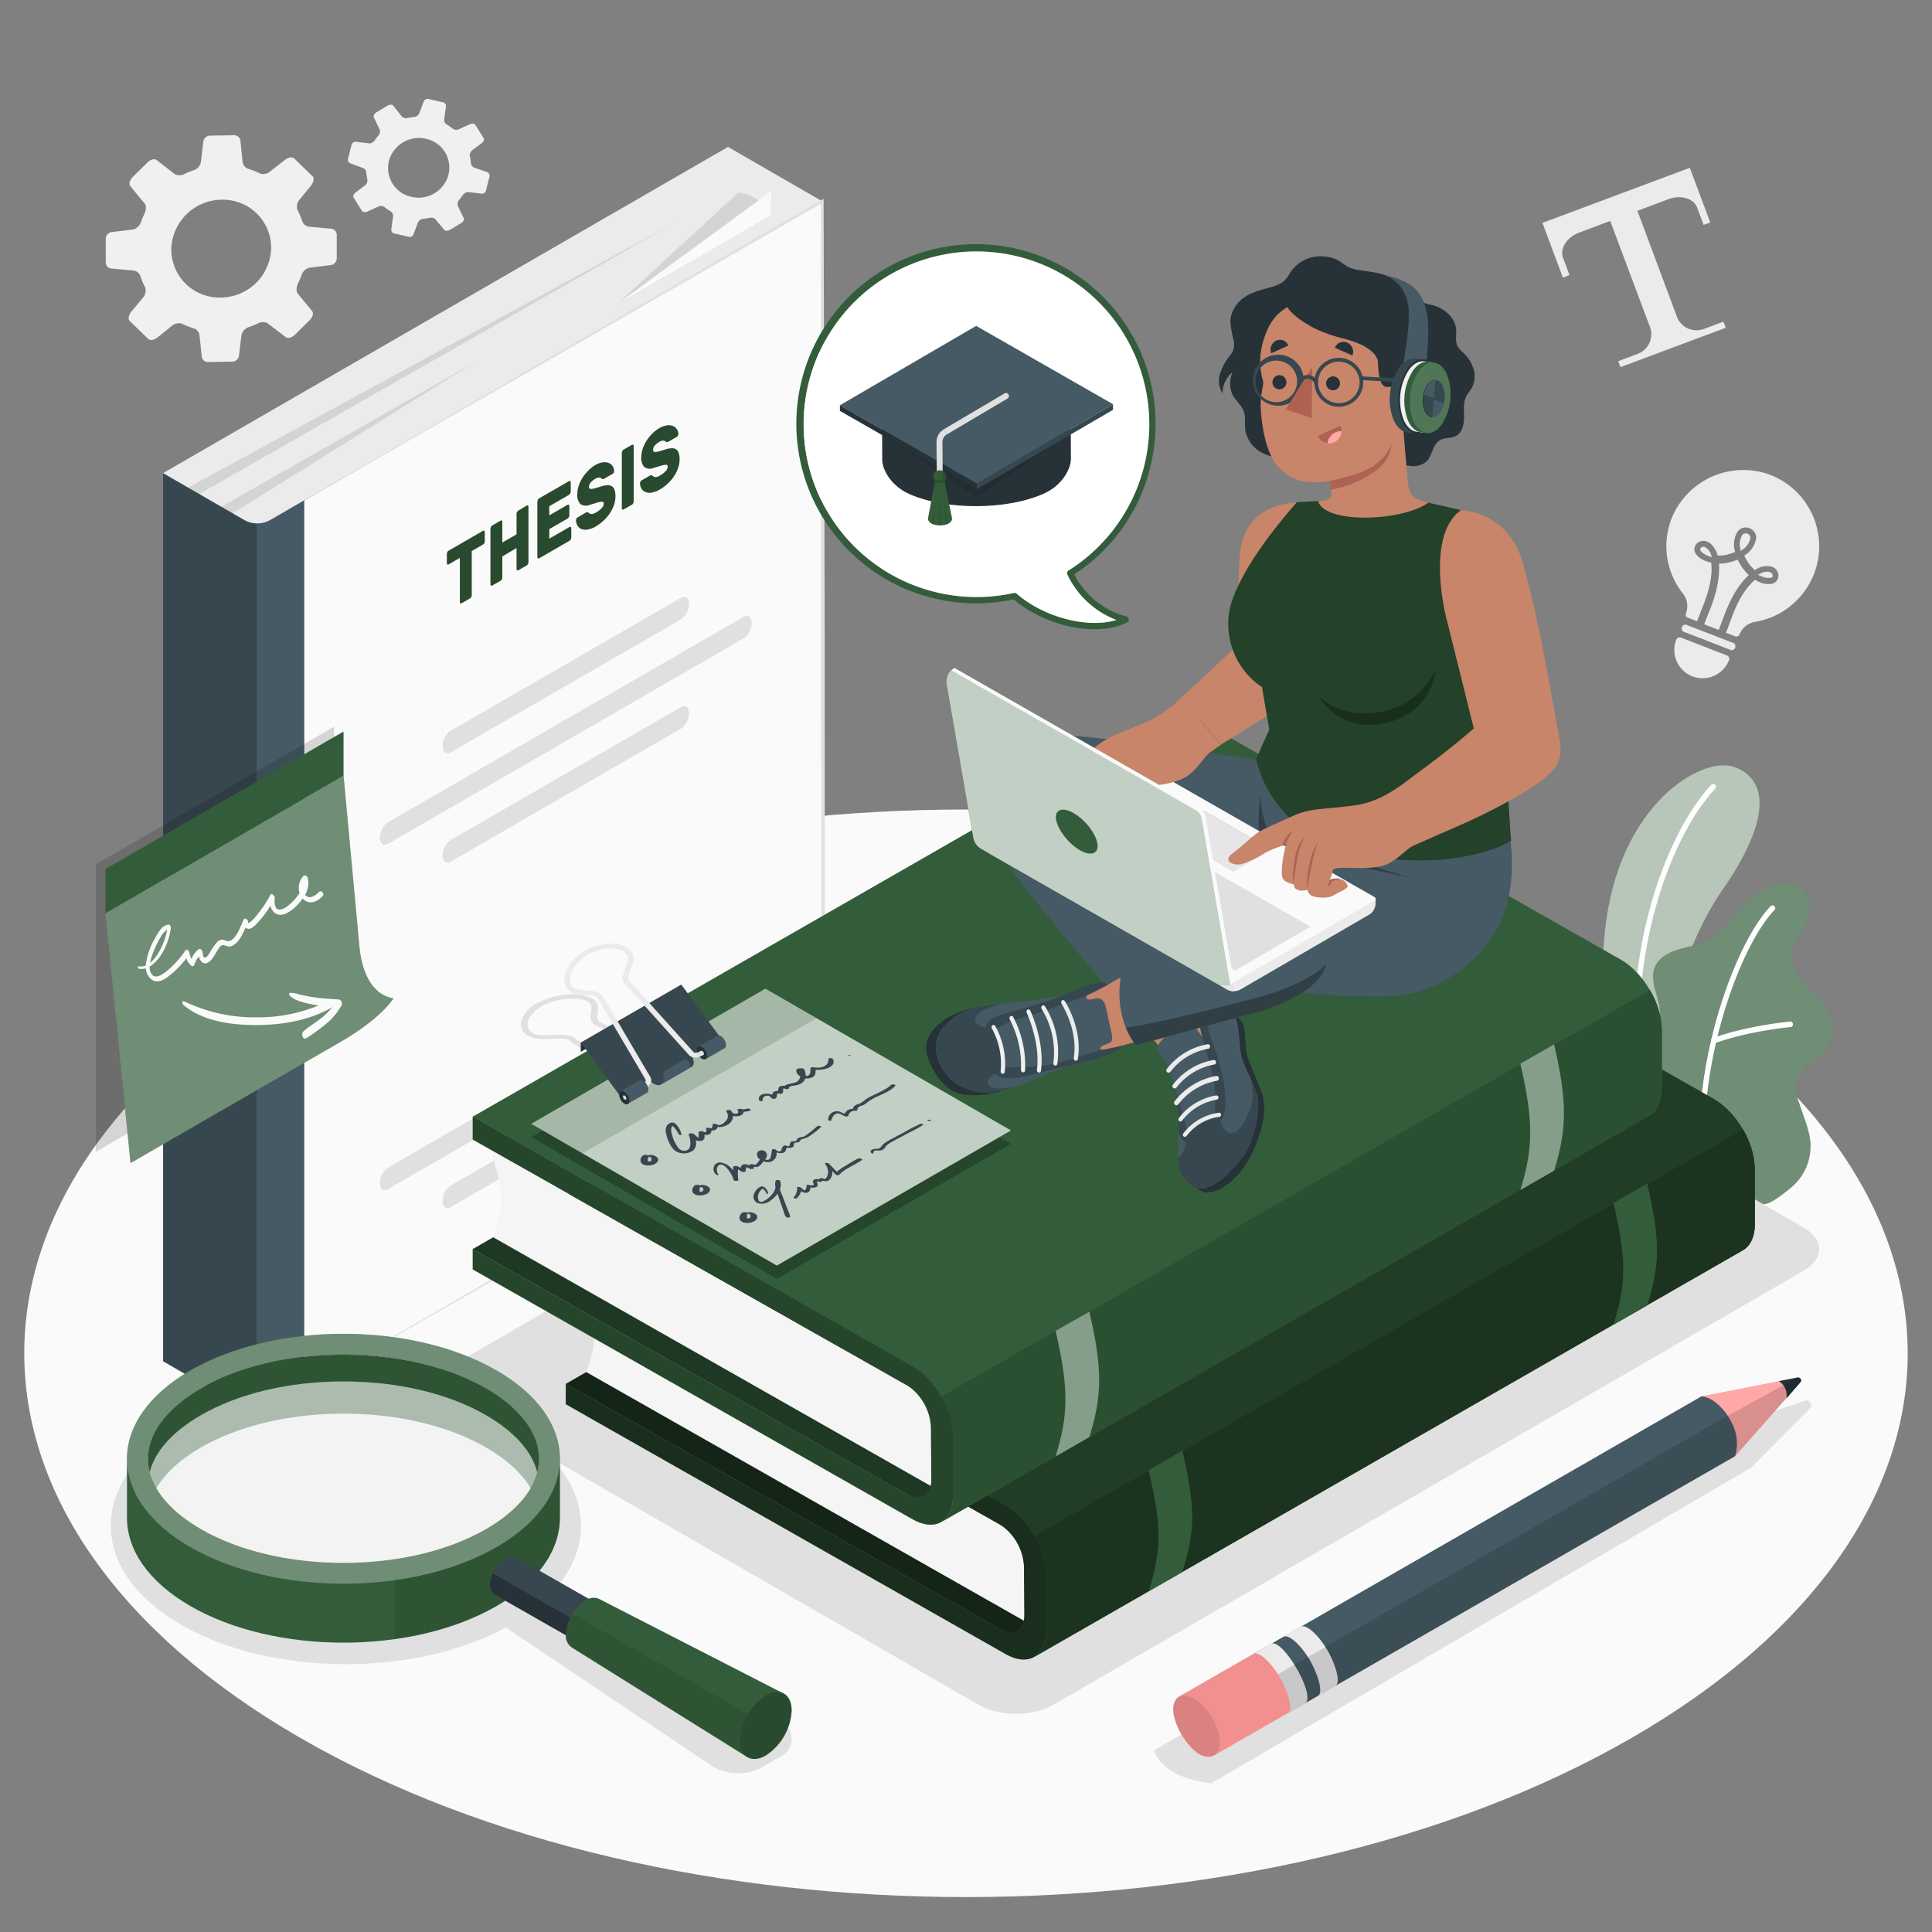 <svg xmlns="http://www.w3.org/2000/svg" viewBox="0 0 500 500"><rect x="0" y="0" width="500" height="500" fill="#808080" stroke="none"/><g id="freepik--Floor--inject-82"><path id="freepik--floor--inject-82" d="M77.66,250.73c-95.18,55-95.17,144,0,199s249.49,54.95,344.67,0,95.17-144,0-199S172.84,195.78,77.66,250.73Z" style="fill:#fafafa"></path></g><g id="freepik--Plant--inject-82"><g id="freepik--Plants--inject-82"><path d="M429.61,296.24l-10.5-6.07s-6.25-26-3.76-49.34c3.5-32.86,25.13-45.22,33.35-42.39s10.61,12.4-3,32C437.67,242,427.81,266,429.61,296.24Z" style="fill:#335D3A"></path><g style="opacity:0.65"><path d="M429.61,296.24l-10.5-6.07s-6.25-26-3.76-49.34c3.5-32.86,25.13-45.22,33.35-42.39s10.61,12.4-3,32C437.67,242,427.81,266,429.61,296.24Z" style="fill:#fff"></path></g><path d="M425.26,283.48h.1a.73.73,0,0,0,.58-.85c-5.76-30.31,4.83-64.36,17.94-78.53a.74.74,0,0,0,0-1,.73.73,0,0,0-1,0c-13.35,14.43-24.15,49-18.3,79.79A.72.72,0,0,0,425.26,283.48Z" style="fill:#fff"></path><path d="M456,311.5c1.57.8,5.74-2.77,6.9-3.64a14.48,14.48,0,0,0,4.56-5.8,13.63,13.63,0,0,0,.8-8.25,32.05,32.05,0,0,0-1.25-4.3c-.48-1.39-1-2.78-1.43-4.17a10.72,10.72,0,0,1-.84-4.23c.23-2.91,2.69-5.06,4.94-6.93,2.48-2.06,5-4.75,4.85-8.23-.15-2.68-1.67-5.1-3.44-7.13s-3.84-3.78-5.45-5.93a8.54,8.54,0,0,1-2-5.32,8.93,8.93,0,0,1,1-3.44c1.11-2.33,2.63-4.49,3.36-7s.45-5.5-1.54-7.15c-1.63-1.35-4-1.43-6.06-1.19a14,14,0,0,0-5.48,2.24c-5.37,3.35-8.19,10.06-13.93,12.72-2.22,1-4.69,1.35-7,2.09s-4.67,2.07-5.65,4.3c-1.94,4.41,2.32,9.51,1,14.15-1.14,4.1-5,5.85-7,9.6a8.59,8.59,0,0,0-.77,5.34,25.47,25.47,0,0,0,2.68,8.82,79.36,79.36,0,0,0,5.31,8.15S455.8,311.38,456,311.5Z" style="fill:#335D3A"></path><g style="opacity:0.3"><path d="M456,311.5c1.57.8,5.74-2.77,6.9-3.64a14.48,14.48,0,0,0,4.56-5.8,13.63,13.63,0,0,0,.8-8.25,32.05,32.05,0,0,0-1.25-4.3c-.48-1.39-1-2.78-1.43-4.17a10.72,10.72,0,0,1-.84-4.23c.23-2.91,2.69-5.06,4.94-6.93,2.48-2.06,5-4.75,4.85-8.23-.15-2.68-1.67-5.1-3.44-7.13s-3.84-3.78-5.45-5.93a8.54,8.54,0,0,1-2-5.32,8.93,8.93,0,0,1,1-3.44c1.11-2.33,2.63-4.49,3.36-7s.45-5.5-1.54-7.15c-1.63-1.35-4-1.43-6.06-1.19a14,14,0,0,0-5.48,2.24c-5.37,3.35-8.19,10.06-13.93,12.72-2.22,1-4.69,1.35-7,2.09s-4.67,2.07-5.65,4.3c-1.94,4.41,2.32,9.51,1,14.15-1.14,4.1-5,5.85-7,9.6a8.59,8.59,0,0,0-.77,5.34,25.47,25.47,0,0,0,2.68,8.82,79.36,79.36,0,0,0,5.31,8.15S455.8,311.38,456,311.5Z" style="fill:#fff"></path></g><path d="M440.84,303.58h0a.69.69,0,0,0,.63-.75c-2.51-27.26,8.83-58.06,17.75-67.3a.68.68,0,0,0,0-1,.69.69,0,0,0-1,0c-9.1,9.42-20.68,40.74-18.13,68.38A.69.69,0,0,0,440.84,303.58Z" style="fill:#fff"></path><path d="M443.55,270a.79.79,0,0,0,.2,0c8.64-3.16,19.55-4.19,19.66-4.2A.68.68,0,0,0,464,265a.67.67,0,0,0-.75-.62c-.11,0-11.2,1.06-20,4.28a.69.69,0,0,0-.41.88A.7.7,0,0,0,443.55,270Z" style="fill:#fff"></path></g></g><g id="freepik--Shadows--inject-82"><path id="freepik--Shadow--inject-82" d="M191.06,458.91a12.28,12.28,0,0,0,6.06-1.49l4.57-2.63a5.14,5.14,0,0,0,0-9.51l-58.42-33.57c5.37-6,7.75-12.66,6.91-19.52-1.06-8.74-7.46-16.91-18-23C120.75,362.6,105.6,359,89.51,359s-31.23,3.64-42.65,10.23C35.14,376,28.68,385.06,28.68,394.83s6.46,18.86,18.18,25.63c11.42,6.6,26.57,10.23,42.64,10.23h0c15.49,0,30.14-3.38,41.4-9.53l53.35,35.89A12.55,12.55,0,0,0,191.06,458.91Z" style="fill:#e0e0e0"></path><path id="freepik--shadow--inject-82" d="M298.64,453c1.7,4.6,6.61,7.45,14.79,8.53L453.25,379.8l15.17-15.36a1.18,1.18,0,0,0-1.21-1.94l-27.91,9.24Z" style="fill:#e0e0e0"></path><path id="freepik--shadow--inject-82" d="M253.31,441.22,118.66,363.57c-5.31-3.07-5.31-8.05,0-11.12L312.94,240.07c5.32-3.07,13.94-3.07,19.25,0l134.64,77.65c5.32,3.07,5.32,8,0,11.12L272.56,441.22C267.24,444.29,258.62,444.29,253.31,441.22Z" style="fill:#e0e0e0"></path></g><g id="freepik--light-bulb--inject-82"><g id="freepik--Bulb--inject-82"><path d="M447.52,168.06l-11.91-4.62a1,1,0,0,1,.69-1.79l11.92,4.62a1,1,0,1,1-.7,1.79Z" style="fill:#ebebeb"></path><path d="M438,175.05a7.35,7.35,0,0,1-4.19-9.51A1,1,0,0,1,435,165l11.91,4.62a.94.94,0,0,1,.55,1.24A7.36,7.36,0,0,1,438,175.05Z" style="fill:#ebebeb"></path><path d="M469.47,148.5a19.78,19.78,0,0,0-12.21-25.91,20,20,0,0,0-24.55,11.33,19.71,19.71,0,0,0,2.8,19.66,5.22,5.22,0,0,1,.81,5.17.86.86,0,0,0,0,.65.89.89,0,0,0,.49.46l1.16.44,1.23.47c.23-.61.57-1.49.73-1.88,1.34-3.36,2.73-6.83,3-10.69a15.3,15.3,0,0,0-.08-2.59,9.87,9.87,0,0,1-1.47-.44,5.77,5.77,0,0,1-1.81-1.06,4.11,4.11,0,0,1-.63-.7,2,2,0,0,1,0-2.51,2.37,2.37,0,0,1,2.84-.74,3,3,0,0,1,1,.62,6.13,6.13,0,0,1,1.73,3,9.17,9.17,0,0,0,3-.39,9.63,9.63,0,0,0,1.54-.57,6.28,6.28,0,0,1,.72-5.36,2.63,2.63,0,0,1,3-.77,3.12,3.12,0,0,1,.84.52,2.58,2.58,0,0,1,.89,2.1,6.35,6.35,0,0,1-3.08,4.45,9.64,9.64,0,0,0,.75,1.45A9.1,9.1,0,0,0,454,147.4l.17.15a5.19,5.19,0,0,1,4.47-.86,3,3,0,0,1,.81.48,2.42,2.42,0,0,1,.8,2,2.08,2.08,0,0,1-1.69,1.9,5.16,5.16,0,0,1-3-.34,11.57,11.57,0,0,1-1.37-.68,17.21,17.21,0,0,0-1.8,1.87c-2.45,3-3.76,6.55-5,10-.13.36-.47,1.25-.7,1.85l1.24.47,1.13.44a.87.87,0,0,0,1.12-.48,5.26,5.26,0,0,1,4.07-3.26A19.9,19.9,0,0,0,469.47,148.5Zm-26.67-5a3.24,3.24,0,0,0-1.55-1.9.91.91,0,0,0-1.13.27.62.62,0,0,0,.06.74,3.91,3.91,0,0,0,1.78,1.2l.43.16.7.23Zm2.72,17.65c1.26-3.38,2.68-7.22,5.35-10.49a17,17,0,0,1,1.71-1.84,12.56,12.56,0,0,1-2.87-4,12.15,12.15,0,0,1-1.63.58,11.34,11.34,0,0,1-3.22.46,16.23,16.23,0,0,1,0,2.52c-.26,4.34-1.85,8.25-3.13,11.4-.14.34-.47,1.18-.69,1.79l3.77,1.45ZM453,139.25a1.2,1.2,0,0,0-2.1-.81,4.66,4.66,0,0,0-.49,3.6l.08.56.46-.35A4.67,4.67,0,0,0,453,139.25Zm5.73,9.8a1,1,0,0,0-.67-1,3.21,3.21,0,0,0-2.43.37l-.67.32.67.31.41.16a4.11,4.11,0,0,0,2.14.32C458.35,149.54,458.74,149.44,458.77,149.05Z" style="fill:#ebebeb"></path></g></g><g id="freepik--Text--inject-82"><path id="freepik--text--inject-82" d="M399.19,57.68l5.28,14.16,1.71-.66-1.67-4.47c-.9-2.4,1-5.33,4.21-6.53l8-3L427,84.6a5.41,5.41,0,0,1-3.2,7l-5,1.87.57,1.54,27.26-10.18L446,83.25l-5,1.87A5.42,5.42,0,0,1,434,82L423.76,54.56l8-3c3.22-1.21,6.56-.23,7.46,2.17l1.67,4.47,1.72-.62-5.29-14.16Z" style="fill:#ebebeb"></path></g><g id="freepik--Gears--inject-82"><g id="freepik--gears--inject-82"><path id="freepik--Gear--inject-82" d="M126.13,44.56l-3.46-1.19a1.36,1.36,0,0,1-.79-1.1,12.07,12.07,0,0,0-.32-2,1.76,1.76,0,0,1,.81-1.5l2.18-1.64c.56-.42.84-1,.62-1.38L123,32.29c-.22-.34-.87-.39-1.47-.12l-2.64,1.22a1.73,1.73,0,0,1-1.62,0,13.1,13.1,0,0,0-1.77-1.25,1.34,1.34,0,0,1-.54-1.27l.45-3.29a1,1,0,0,0-.69-1.09l-3.92-.9a1.12,1.12,0,0,0-1.18.79l-1.09,2.89a1.68,1.68,0,0,1-1.32,1,12.88,12.88,0,0,0-1.65.26,1.65,1.65,0,0,1-1.49-.3l-2.32-2.91c-.25-.32-.92-.29-1.51.06l-2.77,1.66c-.58.35-.91.93-.74,1.3l1.59,3.3a1.79,1.79,0,0,1-.52,1.59c-.26.32-.51.66-.75,1a1.79,1.79,0,0,1-1.47.88l-3.5-.42a1.08,1.08,0,0,0-1.11.84l-.89,3.52a1,1,0,0,0,.52,1.2L94,43.5a1.31,1.31,0,0,1,.79,1.09,12.85,12.85,0,0,0,.32,2,1.76,1.76,0,0,1-.81,1.51l-2.17,1.64c-.56.42-.84,1-.63,1.38l2.19,3.48c.21.34.87.4,1.46.12l2.64-1.21a1.7,1.7,0,0,1,1.62,0,13.76,13.76,0,0,0,1.77,1.25,1.37,1.37,0,0,1,.54,1.28l-.45,3.28a1,1,0,0,0,.69,1.09l3.93.9a1.1,1.1,0,0,0,1.17-.78l1.09-2.9a1.7,1.7,0,0,1,1.32-1,13.3,13.3,0,0,0,1.66-.25,1.6,1.6,0,0,1,1.49.3L115,59.51c.25.31.93.28,1.51-.07l2.77-1.65c.59-.35.92-.93.74-1.3l-1.59-3.31a1.86,1.86,0,0,1,.52-1.59,10.43,10.43,0,0,0,.75-1,1.86,1.86,0,0,1,1.48-.89l3.5.42a1.07,1.07,0,0,0,1.1-.84l.89-3.52A1,1,0,0,0,126.13,44.56Zm-10.06.64a8,8,0,0,1-9.61,5.74,7.62,7.62,0,0,1-5.81-9.28,8.05,8.05,0,0,1,9.61-5.74A7.64,7.64,0,0,1,116.07,45.2Z" style="fill:#f0f0f0"></path><path id="freepik--gear--inject-82" d="M85.9,59.21l-6-.55a2.17,2.17,0,0,1-1.68-1.43,21,21,0,0,0-1.28-3,2.89,2.89,0,0,1,.7-2.7l2.81-3.45c.72-.89.93-2,.46-2.44L76.13,41c-.47-.46-1.53-.29-2.37.38L70,44.3a2.81,2.81,0,0,1-2.57.66,20.84,20.84,0,0,0-3.29-1.3,2.2,2.2,0,0,1-1.35-1.81l-.57-5.39A1.6,1.6,0,0,0,60.74,35l-6.58.1a1.83,1.83,0,0,0-1.56,1.71l-.59,5A2.77,2.77,0,0,1,50.31,44,24.47,24.47,0,0,0,47.78,45a2.68,2.68,0,0,1-2.48.11l-4.81-3.72c-.52-.4-1.58-.09-2.37.7l-3.75,3.7c-.79.78-1.09,1.84-.67,2.35l3.81,4.63c.42.51.28,1.72-.2,2.72-.3.62-.56,1.25-.8,1.89a3,3,0,0,1-2,2l-5.72.7a1.76,1.76,0,0,0-1.42,1.76l0,5.94a1.61,1.61,0,0,0,1.28,1.7l6,.55a2.19,2.19,0,0,1,1.69,1.43,19.85,19.85,0,0,0,1.27,3,2.89,2.89,0,0,1-.7,2.7L34,80.61c-.72.89-.93,2-.45,2.44l4.82,4.68c.47.46,1.53.29,2.37-.38l3.72-3A2.82,2.82,0,0,1,47,83.73a20.58,20.58,0,0,0,3.3,1.3,2.21,2.21,0,0,1,1.34,1.81l.57,5.39a1.6,1.6,0,0,0,1.52,1.46l6.58-.1a1.83,1.83,0,0,0,1.56-1.71l.6-5a2.76,2.76,0,0,1,1.7-2.15,22.29,22.29,0,0,0,2.52-1,2.7,2.7,0,0,1,2.49-.11L74,87.28c.52.4,1.58.09,2.38-.7l3.74-3.7c.79-.78,1.09-1.84.67-2.35L77,75.9c-.42-.51-.28-1.72.2-2.72a19.44,19.44,0,0,0,.8-1.89,3,3,0,0,1,2-2l5.72-.7a1.77,1.77,0,0,0,1.43-1.76l0-5.93A1.63,1.63,0,0,0,85.9,59.21ZM70.18,64.15A13.14,13.14,0,0,1,57.17,77,12.46,12.46,0,0,1,44.33,64.55a13.14,13.14,0,0,1,13-12.86A12.46,12.46,0,0,1,70.18,64.15Z" style="fill:#f0f0f0"></path></g></g><g id="freepik--Thesis--inject-82"><g id="freepik--thesis--inject-82"><path d="M66.56,136.52V365.28a7,7,0,0,1-3.29-.83l-.08,0-.1-.06L42.21,352.29h0l0-229.83L63.24,134.6l3.31,1.91h0Z" style="fill:#e0e0e0"></path><polygon points="188.41 38.02 42.18 122.45 66.55 136.52 212.79 52.09 188.41 38.02" style="fill:#ebebeb"></polygon><path d="M213.1,281.78,78.74,359.32l-8.72,5a6.88,6.88,0,0,1-3.46.93V136.52h0l2.78-1.61.59-.35h0l.06,0,8.72-5L212.79,52.09Z" style="fill:#fafafa"></path><polygon points="66.55 136.52 66.56 136.52 66.56 136.52 139.54 94.07 212.6 51.77 213.15 51.46 213.15 52.09 213.44 166.93 213.46 281.78 213.46 281.99 213.28 282.09 141.69 323.29 70.02 364.35 141.43 322.84 212.92 281.47 212.74 281.78 212.44 166.94 212.42 52.09 212.97 52.41 139.8 94.53 66.56 136.52 66.56 136.52 66.55 136.52" style="fill:#e0e0e0"></polygon><polygon points="58.03 244.94 60.2 132.85 122.81 93.78 57.26 131.15 58.03 244.94" style="opacity:0.1"></polygon><polygon points="51.37 273.79 51.55 127.86 174.42 57.75 48.68 126.2 51.37 273.79" style="opacity:0.1"></polygon><path d="M199,55c.28.54.42.86.42.86L159.36,79l31.76-29.2C195.15,50.54,197.63,52.38,199,55Z" style="opacity:0.1"></path><polygon points="159.36 78.95 199.38 55.84 199.62 49.45 159.36 78.95" style="fill:#fafafa"></polygon><path d="M125,137.38a.27.27,0,0,1,.32,0,.4.4,0,0,1,.13.34v2.35a1.07,1.07,0,0,1-.13.5.79.79,0,0,1-.32.35l-2.92,1.69V154a1.07,1.07,0,0,1-.13.5.9.9,0,0,1-.31.35l-2.18,1.26a.25.25,0,0,1-.31,0,.39.39,0,0,1-.14-.34V144.37l-2.92,1.69a.25.25,0,0,1-.31,0,.39.39,0,0,1-.13-.34v-2.34a1,1,0,0,1,.13-.5.87.87,0,0,1,.31-.36Z" style="fill:#335D3A"></path><path d="M136.31,130.84a.25.25,0,0,1,.31,0,.39.39,0,0,1,.14.34v14.29a1.08,1.08,0,0,1-.14.5.87.87,0,0,1-.31.36l-2.18,1.25a.27.27,0,0,1-.31,0,.41.41,0,0,1-.13-.35v-5.42L130,144v5.42a1.07,1.07,0,0,1-.13.5.87.87,0,0,1-.31.36l-2.18,1.25a.27.27,0,0,1-.31,0,.41.41,0,0,1-.14-.36V136.85a1.08,1.08,0,0,1,.14-.5.9.9,0,0,1,.31-.35l2.18-1.26a.25.25,0,0,1,.31,0,.39.39,0,0,1,.13.34v5.33l3.69-2.12V133a1,1,0,0,1,.13-.49.87.87,0,0,1,.31-.36Z" style="fill:#335D3A"></path><path d="M147.39,136.39a.27.27,0,0,1,.31,0,.42.42,0,0,1,.14.35v2.34a1.05,1.05,0,0,1-.14.5.8.8,0,0,1-.31.36l-7.86,4.54a.27.27,0,0,1-.32,0,.39.39,0,0,1-.13-.34V129.84a1.07,1.07,0,0,1,.13-.5.94.94,0,0,1,.32-.36l7.73-4.46a.25.25,0,0,1,.31,0,.39.39,0,0,1,.13.34v2.35a1,1,0,0,1-.13.49.87.87,0,0,1-.31.36L142.15,131v2.39l4.74-2.74a.27.27,0,0,1,.32,0,.39.39,0,0,1,.13.34v2.34a1,1,0,0,1-.13.5.88.88,0,0,1-.32.36l-4.74,2.74v2.48Z" style="fill:#335D3A"></path><path d="M154.06,120.37a5.35,5.35,0,0,1,1.95-.71,3,3,0,0,1,1.53.16,2.18,2.18,0,0,1,1,.83,2.43,2.43,0,0,1,.39,1.27.89.89,0,0,1-.11.4.62.62,0,0,1-.24.28l-2.18,1.26a.63.63,0,0,1-.37.12.57.57,0,0,1-.29-.09l-.16-.13a.84.84,0,0,0-.3-.15,1.39,1.39,0,0,0-.5,0,2.68,2.68,0,0,0-.73.3,5.91,5.91,0,0,0-.61.41,3.84,3.84,0,0,0-.51.47,2.37,2.37,0,0,0-.37.56,1.52,1.52,0,0,0-.14.63.58.58,0,0,0,.16.46.73.73,0,0,0,.53.1,4.4,4.4,0,0,0,1-.2l1.52-.46a5.9,5.9,0,0,1,1.6-.3,1.92,1.92,0,0,1,1.13.28,1.69,1.69,0,0,1,.68.94,5.08,5.08,0,0,1,.23,1.67,6.87,6.87,0,0,1-.38,2.23,9.52,9.52,0,0,1-1.07,2.14,10.8,10.8,0,0,1-1.63,1.9,11.29,11.29,0,0,1-2.05,1.51,5.8,5.8,0,0,1-2.06.79,3.2,3.2,0,0,1-1.6-.12,2.14,2.14,0,0,1-1-.87,2.64,2.64,0,0,1-.4-1.43.89.89,0,0,1,.11-.4.62.62,0,0,1,.24-.28l2.17-1.26a.82.82,0,0,1,.37-.13.42.42,0,0,1,.26.08,1.83,1.83,0,0,1,.2.17,1,1,0,0,0,.36.2,1.12,1.12,0,0,0,.56,0,2.4,2.4,0,0,0,.84-.33,6.71,6.71,0,0,0,1.47-1.1,1.79,1.79,0,0,0,.59-1.26.42.42,0,0,0-.22-.43,1.27,1.27,0,0,0-.64,0,7.24,7.24,0,0,0-1.11.27c-.45.14-1,.3-1.58.47a2.59,2.59,0,0,1-2.5-.18,3.38,3.38,0,0,1-.79-2.59,6.69,6.69,0,0,1,.33-2,9.49,9.49,0,0,1,.93-2.07,10.64,10.64,0,0,1,1.49-1.9A9,9,0,0,1,154.06,120.37Z" style="fill:#335D3A"></path><path d="M161.38,131.85a.27.27,0,0,1-.32,0,.4.4,0,0,1-.13-.34V117.23a1,1,0,0,1,.13-.5.82.82,0,0,1,.32-.36l2.17-1.25a.26.26,0,0,1,.31,0,.4.4,0,0,1,.14.34v14.29a1.05,1.05,0,0,1-.14.5.8.8,0,0,1-.31.36Z" style="fill:#335D3A"></path><path d="M170.63,110.81a5.21,5.21,0,0,1,2-.72,3.05,3.05,0,0,1,1.54.16,2.18,2.18,0,0,1,1,.83,2.43,2.43,0,0,1,.38,1.27.89.89,0,0,1-.11.4.62.62,0,0,1-.24.28L173,114.29a.82.82,0,0,1-.37.13.71.71,0,0,1-.3-.1l-.15-.13a.9.9,0,0,0-.31-.15,1.39,1.39,0,0,0-.5,0,2.68,2.68,0,0,0-.73.3,6.34,6.34,0,0,0-.6.41,4,4,0,0,0-.52.47,2.06,2.06,0,0,0-.36.56,1.38,1.38,0,0,0-.14.63.58.58,0,0,0,.15.46.81.81,0,0,0,.54.11,5.29,5.29,0,0,0,1-.21l1.53-.46a5.91,5.91,0,0,1,1.59-.3,2,2,0,0,1,1.14.28,1.83,1.83,0,0,1,.68.94,5.11,5.11,0,0,1,.22,1.67,6.87,6.87,0,0,1-.38,2.23,9.12,9.12,0,0,1-1.07,2.14,11.25,11.25,0,0,1-3.67,3.41,5.87,5.87,0,0,1-2.06.79,3.08,3.08,0,0,1-1.6-.12,2.21,2.21,0,0,1-1.06-.87,2.7,2.7,0,0,1-.39-1.43.88.88,0,0,1,.1-.4.69.69,0,0,1,.24-.28l2.18-1.26a.75.75,0,0,1,.36-.13.56.56,0,0,1,.27.08l.2.17a1,1,0,0,0,.35.2,1.15,1.15,0,0,0,.57,0,2.17,2.17,0,0,0,.84-.33,6.56,6.56,0,0,0,1.46-1.1,1.73,1.73,0,0,0,.59-1.26q0-.33-.21-.42a1.19,1.19,0,0,0-.65,0,6.89,6.89,0,0,0-1.1.27c-.45.14-1,.3-1.59.47a2.56,2.56,0,0,1-2.49-.18,3.34,3.34,0,0,1-.79-2.59,6.66,6.66,0,0,1,.32-2,9.25,9.25,0,0,1,.94-2.06,10.3,10.3,0,0,1,1.48-1.91A8.64,8.64,0,0,1,170.63,110.81Z" style="fill:#335D3A"></path><g style="opacity:0.2"><path d="M125,137.38a.27.27,0,0,1,.32,0,.4.4,0,0,1,.13.34v2.35a1.07,1.07,0,0,1-.13.5.79.79,0,0,1-.32.35l-2.92,1.69V154a1.07,1.07,0,0,1-.13.5.9.9,0,0,1-.31.35l-2.18,1.26a.25.25,0,0,1-.31,0,.39.39,0,0,1-.14-.34V144.37l-2.92,1.69a.25.25,0,0,1-.31,0,.39.39,0,0,1-.13-.34v-2.34a1,1,0,0,1,.13-.5.87.87,0,0,1,.31-.36Z"></path><path d="M136.31,130.84a.25.25,0,0,1,.31,0,.39.39,0,0,1,.14.34v14.29a1.08,1.08,0,0,1-.14.5.87.87,0,0,1-.31.36l-2.18,1.25a.27.27,0,0,1-.31,0,.41.41,0,0,1-.13-.35v-5.42L130,144v5.42a1.07,1.07,0,0,1-.13.5.87.87,0,0,1-.31.36l-2.18,1.25a.27.27,0,0,1-.31,0,.41.41,0,0,1-.14-.36V136.85a1.08,1.08,0,0,1,.14-.5.9.9,0,0,1,.31-.35l2.18-1.26a.25.25,0,0,1,.31,0,.39.39,0,0,1,.13.34v5.33l3.69-2.12V133a1,1,0,0,1,.13-.49.87.87,0,0,1,.31-.36Z"></path><path d="M147.39,136.39a.27.27,0,0,1,.31,0,.42.42,0,0,1,.14.35v2.34a1.05,1.05,0,0,1-.14.5.8.8,0,0,1-.31.36l-7.86,4.54a.27.27,0,0,1-.32,0,.39.39,0,0,1-.13-.34V129.84a1.07,1.07,0,0,1,.13-.5.94.94,0,0,1,.32-.36l7.73-4.46a.25.25,0,0,1,.31,0,.39.39,0,0,1,.13.34v2.35a1,1,0,0,1-.13.49.87.87,0,0,1-.31.36L142.15,131v2.39l4.74-2.74a.27.27,0,0,1,.32,0,.39.39,0,0,1,.13.34v2.34a1,1,0,0,1-.13.5.88.88,0,0,1-.32.36l-4.74,2.74v2.48Z"></path><path d="M154.06,120.37a5.35,5.35,0,0,1,1.95-.71,3,3,0,0,1,1.53.16,2.18,2.18,0,0,1,1,.83,2.43,2.43,0,0,1,.39,1.27.89.89,0,0,1-.11.4.62.62,0,0,1-.24.28l-2.18,1.26a.63.63,0,0,1-.37.12.57.57,0,0,1-.29-.09l-.16-.13a.84.84,0,0,0-.3-.15,1.39,1.39,0,0,0-.5,0,2.68,2.68,0,0,0-.73.3,5.91,5.91,0,0,0-.61.41,3.84,3.84,0,0,0-.51.47,2.37,2.37,0,0,0-.37.56,1.52,1.52,0,0,0-.14.63.58.58,0,0,0,.16.46.73.73,0,0,0,.53.1,4.4,4.4,0,0,0,1-.2l1.52-.46a5.9,5.9,0,0,1,1.6-.3,1.92,1.92,0,0,1,1.13.28,1.69,1.69,0,0,1,.68.94,5.08,5.08,0,0,1,.23,1.67,6.87,6.87,0,0,1-.38,2.23,9.52,9.52,0,0,1-1.07,2.14,10.8,10.8,0,0,1-1.63,1.9,11.29,11.29,0,0,1-2.05,1.51,5.8,5.8,0,0,1-2.06.79,3.2,3.2,0,0,1-1.6-.12,2.14,2.14,0,0,1-1-.87,2.64,2.64,0,0,1-.4-1.43.89.89,0,0,1,.11-.4.62.62,0,0,1,.24-.28l2.17-1.26a.82.82,0,0,1,.37-.13.42.42,0,0,1,.26.08,1.83,1.83,0,0,1,.2.17,1,1,0,0,0,.36.2,1.12,1.12,0,0,0,.56,0,2.4,2.4,0,0,0,.84-.33,6.71,6.71,0,0,0,1.47-1.1,1.79,1.79,0,0,0,.59-1.26.42.42,0,0,0-.22-.43,1.27,1.27,0,0,0-.64,0,7.24,7.24,0,0,0-1.11.27c-.45.14-1,.3-1.58.47a2.59,2.59,0,0,1-2.5-.18,3.38,3.38,0,0,1-.79-2.59,6.69,6.69,0,0,1,.33-2,9.49,9.49,0,0,1,.93-2.07,10.64,10.64,0,0,1,1.49-1.9A9,9,0,0,1,154.06,120.37Z"></path><path d="M161.38,131.85a.27.27,0,0,1-.32,0,.4.4,0,0,1-.13-.34V117.23a1,1,0,0,1,.13-.5.82.82,0,0,1,.32-.36l2.17-1.25a.26.26,0,0,1,.31,0,.4.4,0,0,1,.14.34v14.29a1.05,1.05,0,0,1-.14.5.8.8,0,0,1-.31.36Z"></path><path d="M170.63,110.81a5.21,5.21,0,0,1,2-.72,3.05,3.05,0,0,1,1.54.16,2.18,2.18,0,0,1,1,.83,2.43,2.43,0,0,1,.38,1.27.89.89,0,0,1-.11.4.62.62,0,0,1-.24.28L173,114.29a.82.82,0,0,1-.37.13.71.71,0,0,1-.3-.1l-.15-.13a.9.9,0,0,0-.31-.15,1.39,1.39,0,0,0-.5,0,2.68,2.68,0,0,0-.73.3,6.34,6.34,0,0,0-.6.41,4,4,0,0,0-.52.47,2.06,2.06,0,0,0-.36.56,1.38,1.38,0,0,0-.14.63.58.58,0,0,0,.15.46.81.81,0,0,0,.54.11,5.29,5.29,0,0,0,1-.21l1.53-.46a5.91,5.91,0,0,1,1.59-.3,2,2,0,0,1,1.14.28,1.83,1.83,0,0,1,.68.94,5.11,5.11,0,0,1,.22,1.67,6.87,6.87,0,0,1-.38,2.23,9.12,9.12,0,0,1-1.07,2.14,11.25,11.25,0,0,1-3.67,3.41,5.87,5.87,0,0,1-2.06.79,3.08,3.08,0,0,1-1.6-.12,2.21,2.21,0,0,1-1.06-.87,2.7,2.7,0,0,1-.39-1.43.88.88,0,0,1,.1-.4.69.69,0,0,1,.24-.28l2.18-1.26a.75.75,0,0,1,.36-.13.56.56,0,0,1,.27.08l.2.17a1,1,0,0,0,.35.2,1.15,1.15,0,0,0,.57,0,2.17,2.17,0,0,0,.84-.33,6.56,6.56,0,0,0,1.46-1.1,1.73,1.73,0,0,0,.59-1.26q0-.33-.21-.42a1.19,1.19,0,0,0-.65,0,6.89,6.89,0,0,0-1.1.27c-.45.14-1,.3-1.59.47a2.56,2.56,0,0,1-2.49-.18,3.34,3.34,0,0,1-.79-2.59,6.66,6.66,0,0,1,.32-2,9.25,9.25,0,0,1,.94-2.06,10.3,10.3,0,0,1,1.48-1.91A8.64,8.64,0,0,1,170.63,110.81Z"></path></g><path d="M192.44,165.23l-92,53.13c-1.17.67-2.11,0-2.11-1.59h0a5,5,0,0,1,2.11-4l92-53.13c1.16-.67,2.1,0,2.1,1.59h0A5,5,0,0,1,192.44,165.23Z" style="fill:#e0e0e0"></path><path d="M176.22,188.58,116.64,223c-1.17.67-2.11,0-2.11-1.59h0a5,5,0,0,1,2.11-4L176.22,183c1.16-.67,2.1,0,2.1,1.59h0A5,5,0,0,1,176.22,188.58Z" style="fill:#e0e0e0"></path><path d="M192.44,254.61l-92,53.13c-1.17.67-2.11,0-2.11-1.59h0a5,5,0,0,1,2.11-4l92-53.13c1.16-.67,2.1,0,2.1,1.59h0A5,5,0,0,1,192.44,254.61Z" style="fill:#e0e0e0"></path><path d="M176.22,278l-59.58,34.41c-1.17.67-2.11-.05-2.11-1.59h0a5,5,0,0,1,2.11-4l59.58-34.4c1.16-.68,2.1,0,2.1,1.58h0A5,5,0,0,1,176.22,278Z" style="fill:#e0e0e0"></path><path d="M176.22,160.3l-59.58,34.4c-1.17.67-2.11,0-2.11-1.59h0a5,5,0,0,1,2.11-4l59.58-34.4c1.16-.67,2.1,0,2.1,1.59h0A5,5,0,0,1,176.22,160.3Z" style="fill:#e0e0e0"></path><path d="M66.56,357v8.31a7,7,0,0,1-3.29-.83l-.08,0-.1-.06L42.21,352.29h0l0-229.83,20.9,12.07a.8.8,0,0,0,.16.08,6.85,6.85,0,0,0,3.31.85V357Z" style="fill:#37474f"></path><path d="M78.74,129.48V359.32l-8.72,5a6.88,6.88,0,0,1-3.46.93V135.45a6.71,6.71,0,0,0,3.38-.89h0l.06,0Z" style="fill:#455a64"></path></g></g><g id="freepik--magnifying-glass--inject-82"><g id="freepik--magnifying-glass--inject-82"><path d="M32.86,377.53v15.25c0,8.28,5.47,16.55,16.41,22.87,21.87,12.63,57.35,12.63,79.23,0,10.94-6.32,16.41-14.59,16.41-22.87V377.53h0c0-8.28-5.47-16.56-16.41-22.87-21.88-12.63-57.35-12.63-79.23,0C38.33,361,32.86,369.25,32.86,377.53Zm106.63,0c0,6.62-4.87,13.08-13.7,18.18-9.77,5.64-22.88,8.75-36.91,8.75s-27.13-3.11-36.9-8.75c-8.84-5.1-13.7-11.56-13.7-18.18s4.86-13.08,13.7-18.18c9.77-5.64,22.87-8.75,36.9-8.75s27.14,3.11,36.91,8.75C134.62,364.45,139.49,370.91,139.49,377.53Z" style="fill:#335D3A"></path><path d="M128.5,354.66c-21.88-12.63-57.35-12.63-79.23,0s-21.88,33.11,0,45.74,57.35,12.63,79.23,0S150.38,367.29,128.5,354.66Zm-2.71,41c-9.77,5.64-22.88,8.75-36.91,8.75s-27.13-3.11-36.9-8.75c-8.84-5.1-13.7-11.56-13.7-18.18s4.86-13.08,13.7-18.18c9.77-5.64,22.88-8.75,36.9-8.75s27.14,3.11,36.91,8.75c8.84,5.1,13.7,11.56,13.7,18.18S134.63,390.61,125.79,395.71Z" style="fill:#fff;opacity:0.3"></path><path d="M139.5,377.53a15,15,0,0,1-2.19,7.63c-2.22-3.85-6.14-7.46-11.52-10.56-9.77-5.64-22.88-8.75-36.91-8.75S61.75,369,52,374.6c-5.38,3.1-9.29,6.71-11.53,10.56a15.13,15.13,0,0,1-2.18-7.63c0-6.62,4.87-13.08,13.71-18.19,9.77-5.63,22.88-8.74,36.9-8.74s27.14,3.11,36.91,8.74C134.63,364.45,139.5,370.91,139.5,377.53Z" style="fill:#335D3A"></path><path d="M139.5,377.53a15,15,0,0,1-2.19,7.63c-2.22-3.85-6.14-7.46-11.52-10.56-9.77-5.64-22.88-8.75-36.91-8.75S61.75,369,52,374.6c-5.38,3.1-9.29,6.71-11.53,10.56a15.13,15.13,0,0,1-2.18-7.63c0-6.62,4.87-13.08,13.71-18.19,9.77-5.63,22.88-8.74,36.9-8.74s27.14,3.11,36.91,8.74C134.63,364.45,139.5,370.91,139.5,377.53Z" style="opacity:0.1"></path><path d="M125.79,366.25c-9.77-5.64-22.88-8.74-36.91-8.74s-27.13,3.1-36.9,8.74c-7.29,4.21-11.87,9.34-13.25,14.73,1.38,5.39,6,10.52,13.25,14.73,9.77,5.64,22.88,8.75,36.9,8.75s27.14-3.11,36.91-8.75c7.29-4.21,11.87-9.34,13.25-14.73C137.66,375.59,133.08,370.46,125.79,366.25Z" style="fill:#fff;opacity:0.6"></path><path d="M102.09,409v15.24a73.21,73.21,0,0,0,26.4-8.56c10.95-6.32,16.42-14.6,16.42-22.88V377.53a19.47,19.47,0,0,0-.67-5h0c2.65,9.85-2.59,20.28-15.74,27.87C120.94,404.77,111.76,407.62,102.09,409Z" style="opacity:0.1"></path><path d="M126.83,410.11a8.69,8.69,0,0,1,3.9-6.82,2.78,2.78,0,0,1,2.76-.29h0l18.86,10.76h0a2.74,2.74,0,0,1,1.15,2.53,8.69,8.69,0,0,1-3.9,6.82,2.74,2.74,0,0,1-2.77.28h0L128,412.65h0A2.78,2.78,0,0,1,126.83,410.11Z" style="fill:#37474f"></path><path d="M128,412.65a2.78,2.78,0,0,1-1.17-2.54,7.38,7.38,0,0,1,.67-2.94l24.32,13.91a7.7,7.7,0,0,1-2.19,2.05,2.74,2.74,0,0,1-2.77.28L128,412.65Z" style="fill:#263238"></path><path d="M146.45,423.07a11.31,11.31,0,0,1,5.07-8.87,3.63,3.63,0,0,1,3.56-.39h0l0,0h0l47.71,24.47-9.34,16.49L148,426.38A3.61,3.61,0,0,1,146.45,423.07Z" style="fill:#335D3A"></path><path d="M193.51,454.79,148,426.38a3.61,3.61,0,0,1-1.52-3.31,10.59,10.59,0,0,1,1.7-5.38l50.18,28.6Z" style="opacity:0.1"></path><path d="M198.23,454.29a14.77,14.77,0,0,0,6.65-11.63c0-4.27-3-6-6.71-3.84a14.8,14.8,0,0,0-6.65,11.63C191.53,454.72,194.54,456.44,198.23,454.29Z" style="fill:#335D3A"></path><g style="opacity:0.2"><path d="M198.23,454.29a14.77,14.77,0,0,0,6.65-11.63c0-4.27-3-6-6.71-3.84a14.8,14.8,0,0,0-6.65,11.63C191.53,454.72,194.54,456.44,198.23,454.29Z"></path></g></g></g><g id="freepik--Pencil--inject-82"><g id="freepik--pencil--inject-82"><path d="M440.37,361.35l24.84-4.86a.77.77,0,0,1,.73,1.26l-16.86,19.09Z" style="fill:#ffa8a7"></path><path d="M465.94,357.75a.77.77,0,0,0-.73-1.26l-4.85.95h0a4.27,4.27,0,0,1,2,4l0,.43Z" style="fill:#263238"></path><path d="M333.23,443.41l2-1.16,2.45-1.4,111.36-64a11.29,11.29,0,0,0-.69-8.24c-1.76-3.94-5.18-7.06-8-7.24l-111.3,64L324.38,428C327.51,426.46,336.35,441.79,333.23,443.41Z" style="fill:#455a64"></path><path d="M341,439l4.53-2.61c1.34-.72.57-4-1-7.41-2.08-4.52-6.15-8.9-7.93-8l-3.35,1.92-1.18.71c1.78-.94,5.86,3.43,7.93,8,1.5,3.26,2.26,6.43,1.12,7.3h0A.27.27,0,0,1,341,439Z" style="fill:#ebebeb"></path><path d="M333.23,443.41l4.49-2.56c3.07-1.6-5.41-16.49-8.65-15.51a.73.73,0,0,0-.19.07l-4.5,2.62C327.51,426.46,336.35,441.79,333.23,443.41Z" style="fill:#ebebeb"></path><path d="M466.05,356.92l-.84-.43-18,9.86L330.76,433.28c-.17-.28-.32-.3-.43-.11,2.65,4.13,4.65,9.34,2.9,10.24l2-1.16,2.45-1.4,111.36-64h0l16.86-19.09A.72.72,0,0,0,466.05,356.92Z" style="opacity:0.15"></path><path d="M314.19,454.31l19-10.9c1.34-.69.6-4-.94-7.33-2.06-4.54-6.12-8.95-7.91-8.05h0L305.25,439c-3.79,2.19-.3,10.43,3.93,14.11C310.75,454.48,312.51,455.1,314.19,454.31Z" style="fill:#f28f8f"></path><path d="M315.32,448.4c-1.09-4.29-4.57-8.5-7.76-9.4a3.13,3.13,0,0,0-2.85.38c-2.87,2.66.46,10.23,4.47,13.71,1.54,1.36,3.27,2,4.91,1.26C315.52,453.51,316.07,451.31,315.32,448.4Z" style="opacity:0.1"></path></g></g><g id="freepik--Character--inject-82"><g id="freepik--Books--inject-82"><g id="freepik--Book--inject-82"><polygon points="146.42 358.16 265.83 425.59 449.21 320.36 329.81 252.92 146.42 358.16" style="fill:#335D3A"></polygon><polygon points="146.42 358.16 265.83 425.59 449.21 320.36 329.81 252.92 146.42 358.16" style="opacity:0.6"></polygon><path d="M267.13,420.66,151.74,355.1c2.86-8.13,2.65-10.6-.6-21.43l114.69,64.89S267.91,398.41,267.13,420.66Z" style="fill:#f5f5f5"></path><path d="M260.23,389.67c5.82,3.34,10.54,11.47,10.54,18.15V422c0,6.69-4.72,9.39-10.54,6.05l-113.8-64.64v-5.25l112.36,63.42c3.49,2,6.32.38,6.31-3.63L265,405.32a13.91,13.91,0,0,0-6.34-10.89L146.43,331v-6Z" style="fill:#335D3A"></path><path d="M260.23,389.67c5.82,3.34,10.54,11.47,10.54,18.15V422c0,6.69-4.72,9.39-10.54,6.05l-113.8-64.64v-5.25l112.36,63.42c3.49,2,6.32.38,6.31-3.63L265,405.32a13.91,13.91,0,0,0-6.34-10.89L146.43,331v-6Z" style="opacity:0.5"></path><path d="M146.43,325,329.81,219.81,443.6,284.44c5.82,3.34,10.54,11.48,10.55,18.15v14.19c0,3.33-1.17,5.68-3.09,6.78L267.68,428.79c1.91-1.1,3.08-3.45,3.09-6.78v-14.2c0-6.68-4.72-14.81-10.54-18.15Z" style="fill:#335D3A"></path><path d="M146.43,325,329.81,219.81,443.6,284.44c5.82,3.34,10.54,11.48,10.55,18.15v14.19c0,3.33-1.17,5.68-3.09,6.78L267.68,428.79c1.91-1.1,3.08-3.45,3.09-6.78v-14.2c0-6.68-4.72-14.81-10.54-18.15Z" style="opacity:0.35"></path><path d="M267.7,397.49a21.36,21.36,0,0,1,3.08,10.32V422c0,3.33-1.18,5.68-3.09,6.78L451.06,323.56c1.92-1.1,3.08-3.45,3.09-6.78V302.59a21.48,21.48,0,0,0-3.09-10.32Z" style="fill:#335D3A"></path><path d="M267.7,397.49a21.36,21.36,0,0,1,3.08,10.32V422c0,3.33-1.18,5.68-3.09,6.78L451.06,323.56c1.92-1.1,3.08-3.45,3.09-6.78V302.59a21.48,21.48,0,0,0-3.09-10.32Z" style="opacity:0.45"></path><path d="M426.29,306.33c3.41,14.84,3.37,20.64,0,31.53l-8.73,5c3.37-10.89,3.41-16.69,0-31.53Z" style="fill:#335D3A"></path><path d="M306,375.45c3.42,14.84,3.37,20.45,0,31.33l-8.73,5c3.37-10.88,3.42-16.49,0-31.33Z" style="fill:#335D3A"></path></g><g id="freepik--book--inject-82"><polygon points="122.33 323.27 241.74 390.7 425.12 285.47 305.72 218.03 122.33 323.27" style="fill:#335D3A"></polygon><polygon points="122.33 323.27 241.74 390.7 425.12 285.47 305.72 218.03 122.33 323.27" style="opacity:0.4"></polygon><path d="M243,385.77,127.65,320.21c2.87-8.13,2.65-11.77-.59-22.6L241.74,362.5S243.83,363.52,243,385.77Z" style="fill:#f5f5f5"></path><path d="M236.15,353.61c5.82,3.34,10.54,11.47,10.54,18.15v15.35c0,6.69-4.72,9.39-10.55,6.05l-113.8-64.64v-5.25l112.36,63.42c3.49,2,6.32.38,6.32-3.63l-.1-13.8a13.93,13.93,0,0,0-6.33-10.89L122.34,294.92v-6Z" style="fill:#335D3A"></path><path d="M236.15,353.61c5.82,3.34,10.54,11.47,10.54,18.15v15.35c0,6.69-4.72,9.39-10.55,6.05l-113.8-64.64v-5.25l112.36,63.42c3.49,2,6.32.38,6.32-3.63l-.1-13.8a13.93,13.93,0,0,0-6.33-10.89L122.34,294.92v-6Z" style="opacity:0.25"></path><path d="M122.34,289,305.72,183.75l113.8,64.63c5.81,3.34,10.54,11.47,10.54,18.15v15.36c0,3.33-1.17,5.68-3.09,6.78L243.59,393.9c1.92-1.1,3.08-3.45,3.09-6.78l0-15.37c0-6.68-4.73-14.81-10.54-18.15Z" style="fill:#335D3A"></path><path d="M243.61,361.43a21.27,21.27,0,0,1,3.09,10.32l0,15.37c0,3.33-1.17,5.68-3.09,6.78L427,288.67c1.92-1.1,3.09-3.45,3.09-6.78V266.53A21.27,21.27,0,0,0,427,256.21Z" style="fill:#335D3A"></path><path d="M243.61,361.43a21.27,21.27,0,0,1,3.09,10.32l0,15.37c0,3.33-1.17,5.68-3.09,6.78L427,288.67c1.92-1.1,3.09-3.45,3.09-6.78V266.53A21.27,21.27,0,0,0,427,256.21Z" style="opacity:0.15"></path><path d="M402.2,270.27c3.42,14.84,3.37,21.81,0,32.7l-8.73,5c3.37-10.89,3.42-17.86,0-32.7Z" style="fill:#335D3A"></path><path d="M281.92,339.47c3.42,14.84,3.37,21.57,0,32.45l-8.73,5c3.37-10.89,3.42-17.65,0-32.49Z" style="fill:#335D3A"></path><g style="opacity:0.4"><path d="M402.2,270.27c3.42,14.84,3.37,21.81,0,32.7l-8.73,5c3.37-10.89,3.42-17.86,0-32.7Z" style="fill:#fff"></path><path d="M281.92,339.47c3.42,14.84,3.37,21.57,0,32.45l-8.73,5c3.37-10.89,3.42-17.65,0-32.49Z" style="fill:#fff"></path></g></g></g><g id="freepik--character--inject-82"><g id="freepik--Bottom--inject-82"><path d="M307.22,255.8,298.7,239l-17.15,10,21.14,25s10.48-1,12.17-6.43S310.11,257.62,307.22,255.8Z" style="fill:#c8856a"></path><path d="M319.31,262.4a8.88,8.88,0,0,1,2.37,2.59c.69,1,.48,6,1.14,8.3s1.17,2.92,2.27,5.81c1.22,3.21,3.48,6.13.93,14.37s-6.64,12.15-10.09,14.16a9,9,0,0,1-4.16,1s-4.52-1.71-3.83-4.38S319.31,262.4,319.31,262.4Z" style="fill:#263238"></path><path d="M299.47,271.43c.13.85,1.31,2.15,1.79,2.85,1.62,2.33,2.37,5.47,2.93,8.23,2.67,13-2.51,19.65,4.5,24.54,2,1.27,6.25.92,12.65-7.29,3.27-4.19,5.14-12.82,3.87-16.73s-3-6.44-3.85-9.45-.4-8.6-2.05-11.18a12.15,12.15,0,0,0-4.07-3.5c-1.25-.76-4-1.75-5.23-2.47s-2-1.54-2.79-.63l1.47,1.81c2.28,3.17,1.65,3.63,1.59,5.32a26.23,26.23,0,0,0,.85,5.36c-1.62-2.05-2.29-3.84-4.06-3.53s-2,.23-4.54,2.62S299.36,270.68,299.47,271.43Z" style="fill:#455a64"></path><path d="M321.34,299.76c3.27-4.19,5.14-12.82,3.87-16.73a37.63,37.63,0,0,0-1.51-3.78c.06.26.14.53.17.76.08.5.15,1,.2,1.52a11.75,11.75,0,0,1-.65,5.91c-.74,1.63-2.44,5.7-4.63,5.79-1.24,0-2.29-1.16-2.77-2.55-.2-.59-.54-2.17-.54-2.17a19.28,19.28,0,0,0-5.69,2.33c-3.18,2.1-3.07,2.57-3.07,2.57a8.3,8.3,0,0,1,.11,2.79,7,7,0,0,1-1.19,2.78,4.44,4.44,0,0,1-.81.65c.13,3,.92,5.37,3.86,7.42C310.72,308.32,314.94,308,321.34,299.76Z" style="fill:#37474f"></path><path d="M304.19,282.51a44.09,44.09,0,0,1,.82,10.41c1.19,3.34,2.24,3.24,2.39,1.51s-2.16-8.9-3.88-14.83C303.78,280.58,304,281.57,304.19,282.51Z" style="fill:#37474f"></path><path d="M312.12,261.62a7.32,7.32,0,0,0-1.27-4.77c-.32-.15-.61-.29-.84-.42-1.38-.78-2-1.54-2.79-.63l1.47,1.81c2.28,3.17,1.65,3.63,1.59,5.32a26.23,26.23,0,0,0,.85,5.36c1.33,5.66,2.54,7.55,3.17,12.89s-.45,8.94.31,9.24,2.28-.31,2.55-4.59-1.61-11.48-2.94-14.89S311.85,263.9,312.12,261.62Z" style="fill:#37474f"></path><path d="M315.86,288.89a.5.5,0,0,1-.27.14,12.81,12.81,0,0,0-8.54,5,.55.55,0,0,1-.75.06.54.54,0,0,1-.06-.75,13.78,13.78,0,0,1,9.14-5.36.54.54,0,0,1,.63.42A.56.56,0,0,1,315.86,288.89Z" style="fill:#ebebeb"></path><path d="M315.19,284.43a.59.59,0,0,1-.27.15,14.36,14.36,0,0,0-9,5.46.53.53,0,0,1-.77.06.55.55,0,0,1-.06-.77,15.42,15.42,0,0,1,9.59-5.82.55.55,0,0,1,.65.41A.58.58,0,0,1,315.19,284.43Z" style="fill:#ebebeb"></path><path d="M315.28,279.52a.61.61,0,0,1-.29.17,16.3,16.3,0,0,0-10.06,6.13A.6.6,0,1,1,304,285a17.46,17.46,0,0,1,10.7-6.53.61.61,0,0,1,.72.45A.6.6,0,0,1,315.28,279.52Z" style="fill:#ebebeb"></path><path d="M314.57,275.33a.49.49,0,0,1-.29.16,15.85,15.85,0,0,0-9.83,6,.61.61,0,0,1-.83.06.59.59,0,0,1-.07-.83A17,17,0,0,1,314,274.34a.59.59,0,0,1,.55,1Z" style="fill:#ebebeb"></path><path d="M313,271.25a.55.55,0,0,1-.29.16,15.81,15.81,0,0,0-9.83,6,.6.6,0,0,1-.83.06.59.59,0,0,1-.07-.83,17,17,0,0,1,10.47-6.38.59.59,0,0,1,.71.44A.58.58,0,0,1,313,271.25Z" style="fill:#ebebeb"></path><path d="M329.14,197.31s-44.33-7.48-61.62-7.37c-17.65.11-19.29,13.36-14.87,21.47,8.45,15.54,37.85,48.5,37.85,48.5s9.87-4.53,12.91-13.07l-6.71-15.38,21.1,6.75L328.58,231l.88-5.5Z" style="fill:#455a64"></path><polygon points="299.07 247.77 286.62 254.88 279.77 257.72 284.59 272.28 306.11 266.1 299.07 247.77" style="fill:#c8856a"></polygon><path d="M253.49,260.46c-5,1.06-8.21,2.43-10.85,4.89s-3.78,5.22-2.3,9,4.58,8.43,9.11,8.93,7.48-.16,12-1.72Z" style="fill:#263238"></path><path d="M290.28,270.73c-.17,1.41-6.56,3.22-13.2,5.12-7.13,2-9.09,3.81-14.92,5.55-6.66,2-9,1.77-13.58-.36s-9.28-10-4.13-15.54c4.21-4.56,8.78-5.24,15.64-5.86a125.7,125.7,0,0,0,16.21-2.38c5.06-1,9.53-3.7,10.32-2.38-.74.21-6.22,2.44-5.42,3.43.16.47.89.45,2.19.16a2.12,2.12,0,0,1,1.72.2,3.37,3.37,0,0,1,1,1.68,35.85,35.85,0,0,1,.85,4c.23.93.16.4.35,1.33s.7,2.66.45,3.54c-.14.53-.57.64-1,.83s-1.1.42-1.55.65c-.18.1-.53.45-.47.68s1,.35,1.35.26,1-.14,1.47-.22S289.11,271.05,290.28,270.73Z" style="fill:#455a64"></path><path d="M264.44,280.74c-1,.29-7,1.95-8.47.1-1.61-2,3.32-3.94,3.32-3.94s1.39-4.1-2.65-11.15c-1,.54-4.66-.11-4.25-2.27s7-3.76,7.11-3.78c-6.58.62-11,1.37-15.05,5.8-5.15,5.59-.42,13.41,4.13,15.54s6.92,2.35,13.58.36C262.82,281.2,263.85,281,264.44,280.74Z" style="fill:#37474f"></path><path d="M258.76,276.38c-2.46.38-1.22,2.77,2.31,2.66,5.28-.17,10-2.36,16-3.19,6.64-1.9,13.36-3.58,13.22-5.2-1.17.23-3.69.81-3.69.81-.49.12-1.75.36-1.75.36-5,1.23-10.71,3.6-16,4.12C264.24,276.39,261.22,276,258.76,276.38Z" style="fill:#37474f"></path><path d="M256.84,266.61c2.34-.87,2.89-1.86,7.39-3.08s12.26-4.13,17.06-5.94a58,58,0,0,0,5.33-2.71c-.59-.95-3.38-.64-6.33.59s-4.74,2-7.62,3c-5.65,2.22-11.84,3.32-15.09,4.71S254.51,267.48,256.84,266.61Z" style="fill:#37474f"></path><path d="M256.63,266a.48.48,0,0,0,.09.21,19,19,0,0,1,2.25,11,.61.61,0,0,0,.48.67.52.52,0,0,0,.58-.51,20,20,0,0,0-2.47-11.84.51.51,0,0,0-.75-.15A.61.61,0,0,0,256.63,266Z" style="fill:#f0f0f0"></path><path d="M261.27,263.67a.62.62,0,0,0,.07.19,25.68,25.68,0,0,1,2.89,13,.63.63,0,0,0,.51.66.52.52,0,0,0,.55-.54,26.7,26.7,0,0,0-3.08-13.78.5.5,0,0,0-.74-.18A.61.61,0,0,0,261.27,263.67Z" style="fill:#f0f0f0"></path><path d="M268.36,277.12a.61.61,0,0,0,.44.45.5.5,0,0,0,.6-.47c1-7.51-2.62-15.32-2.8-15.6a.5.5,0,0,0-.75-.15.65.65,0,0,0-.09.83c0,.07,3.54,7.69,2.59,14.68A.76.76,0,0,0,268.36,277.12Z" style="fill:#f0f0f0"></path><path d="M272.6,275.32a.59.59,0,0,0,.42.45.51.51,0,0,0,.61-.46,22.35,22.35,0,0,0-3.21-14.9.49.49,0,0,0-.75-.09.65.65,0,0,0-.05.84,21.46,21.46,0,0,1,3,13.89A.82.82,0,0,0,272.6,275.32Z" style="fill:#f0f0f0"></path><path d="M277.9,274.06a.64.64,0,0,0,.42.45.51.51,0,0,0,.62-.45c1.27-7.77-3.18-14.7-3.38-15a.5.5,0,0,0-.75-.12.64.64,0,0,0-.06.84c0,.07,4.33,6.77,3.14,14A.87.87,0,0,0,277.9,274.06Z" style="fill:#ebebeb"></path><path d="M329,197.26l60.16,11.92s6.09,18.19-2.34,32.23a34.21,34.21,0,0,1-28.5,16.5,193.4,193.4,0,0,1-21.22-1A52.27,52.27,0,0,1,325.29,262c-5.8,1.49-31.27,8.52-31.27,8.52s-6-6.61-3.84-18.5l17.67-14.55c4.31-3.55,8.53-7.21,12.71-10.92,2.85-2.53,4.5-3.64,6.64-4.38C325.33,203.68,325.92,203.22,329,197.26Z" style="fill:#455a64"></path><g style="opacity:0.3"><path d="M293.18,218.37a150.33,150.33,0,0,1,8.91,14.81l-5.39-1.72c-6.07-14.47-7.32-18.69-17-25.48C279.67,206,286.64,208.61,293.18,218.37Z"></path><path d="M343.23,249.54s-4.33,4.83-16.8,8.33c-7,2-28.62,7.38-35.06,8.06A16.59,16.59,0,0,0,294,270.5s25.46-7,31.26-8.52a34.47,34.47,0,0,0,3.73-1.2c.54-.2,1.07-.41,1.58-.63,1.33-.56,2.55-1.13,3.56-1.64s1.83-.95,2.33-1.24l.53-.3.06,0C342.86,253.07,343.23,249.54,343.23,249.54Z"></path><path d="M320.08,227c-2.69,2.44-10.14,8.68-10.14,8.68l-2.27-.73s12-11.55,16.26-14.46a12.89,12.89,0,0,1,2.41-1.44c-1.28-5.32-.14-13.64-.14-13.64a26.9,26.9,0,0,0,3.5,12.82,22.35,22.35,0,0,1,9.65,1.13c6.57,2,25.6,7.78,25.6,7.78s-18.43-4.07-28.09-5.68S322.77,224.58,320.08,227Z"></path></g></g><g id="freepik--Top--inject-82"><g id="freepik--Arm--inject-82"><path id="freepik--arm--inject-82" d="M335.56,130c-10.87.81-14.11,7.4-14.65,13.42-.63,6.92-.6,23.56-.6,23.56L305.6,180.67l10.42,12s11.58-7.07,16.15-10.25c5.6-3.88,5.16-6.34,5.13-15.8S336.49,135.33,335.56,130Z" style="fill:#c8856a"></path></g><path d="M391.09,217.52c-.44-2.62-1.18-27.34-5-47.54-1.24-6.46-6-33.19-8-37.95l-8.38-1.93s-16.11-.91-30-.35l-4.09.23c-.8,1-14.11,15.6-17.19,26.92a19.66,19.66,0,0,0,8.18,20.93s1.87,10.93,1.88,11-2.42,5.18-3.38,7.71c2.46,10.74,12.05,22.74,30.75,25.29C378.25,224.92,389.79,218.45,391.09,217.52Z" style="fill:#335D3A"></path><path d="M391.09,217.52c-.44-2.62-1.18-27.34-5-47.54-1.24-6.46-6-33.19-8-37.95l-8.38-1.93s-16.11-.91-30-.35l-4.09.23c-.8,1-14.11,15.6-17.19,26.92a19.66,19.66,0,0,0,8.18,20.93s1.87,10.93,1.88,11-2.42,5.18-3.38,7.71c2.46,10.74,12.05,22.74,30.75,25.29C378.25,224.92,389.79,218.45,391.09,217.52Z" style="opacity:0.3"></path><path d="M341.32,180.24s5.74,6,16.06,4a19.26,19.26,0,0,0,14.07-10.78s-.67,11.29-13.38,13.74A15.5,15.5,0,0,1,341.32,180.24Z" style="opacity:0.3"></path><g id="freepik--Head--inject-82"><path d="M318.43,83.26a5.81,5.81,0,0,1,.18-1.5,8.59,8.59,0,0,1,2.76-4.32c2-1.67,4.62-2.29,7.07-3A11.4,11.4,0,0,0,332,73a9.07,9.07,0,0,0,1.92-2.47,9.38,9.38,0,0,1,8.47-4.19c5.4.46,4.58,2.83,9.21,3.55,4.12.65,6.78.63,10.91,3.41,2.89,1.93,3.8,4.83,7.48,5.5,3.31.6,6.56,3.07,6.85,6.42.13,1.48-.3,3.08.39,4.39a7.55,7.55,0,0,0,1.51,1.73,9.58,9.58,0,0,1,2.65,4.29,6.41,6.41,0,0,1-.59,4.93c-.39.64-.91,1.19-1.27,1.85-.89,1.64-.64,3.64-.63,5.52s-.46,4-2.12,4.91c-1.26.66-2.87.37-4.1,1.07-2,1.14-1.95,4.12-3.63,5.65a5.41,5.41,0,0,1-4.19,1c-1.47-.14-2.92-.55-4.4-.56a41.54,41.54,0,0,0-4.43.55,33.27,33.27,0,0,1-3.46,0,17,17,0,0,1-3.34-.33,17.47,17.47,0,0,1-3.53-1.12,23,23,0,0,0-3.12-1.6,11.08,11.08,0,0,0-4.37-.1,34.34,34.34,0,0,0-4.32.65,10,10,0,0,1-7.49-1,8.1,8.1,0,0,1-4.14-5.89c-.17-1.43.1-2.92-.26-4.32-.52-2-2.44-3.18-3.21-5.11A7.17,7.17,0,0,1,319,96.3a7.12,7.12,0,0,0-2.61,5.52,6.14,6.14,0,0,1-.66-5.06,13.92,13.92,0,0,1,2.49-4.62,5.66,5.66,0,0,0,1-1.68,5.38,5.38,0,0,0-.05-2.7A27.29,27.29,0,0,1,318.43,83.26Z" style="fill:#263238"></path><path d="M364.29,124.38c-.2-2.16-1.22-14.79-1.22-14.79.19.8,4,2.81,7-1.76s2.37-9.15-.07-11.7c-2.7-2.83-8-1.41-9.46,3.92-1.62-.08-3.67,1.66-3.93-6.45-.26-2-2.53-3.51-4.2-4.34a29.25,29.25,0,0,0-5-1.72A37.23,37.23,0,0,1,340.26,85c-2.25-1.15-5.81-3.35-7.1-5.52-3.28,2-4.93,4.58-6.12,8.41a18.25,18.25,0,0,0-.13,10.82c.26,1-1.05,3.29-.52,8.59,1.15,11.62,4.68,14.61,8.4,16.49,2.21,1.13,6.35,1.26,9.4.66l.31,2.81a1.85,1.85,0,0,1-1.62,2.3c-1.55.12-1.77.12-1.77.12,1.79,6,21.78,5.28,28.54.41a21.07,21.07,0,0,1-2.7-.86C365.31,128.6,364.57,127.31,364.29,124.38Z" style="fill:#c8856a"></path><path d="M367.6,106.44a1.91,1.91,0,1,1-2.21-1.54A1.91,1.91,0,0,1,367.6,106.44Z" style="fill:#335D3A"></path><path d="M346.91,110.16l-5.77,2.65a3.12,3.12,0,0,0,4.17,1.68A3.33,3.33,0,0,0,346.91,110.16Z" style="fill:#af6152"></path><path d="M346.7,111.6a3.49,3.49,0,0,0-3.14,3.12,3.06,3.06,0,0,0,1.75-.23,3.28,3.28,0,0,0,1.86-2.89A2.46,2.46,0,0,0,346.7,111.6Z" style="fill:#ffa8a7"></path><path d="M329,91.42l4.43-2a2.34,2.34,0,0,0-3.17-1.25A2.56,2.56,0,0,0,329,91.42Z" style="fill:#263238"></path><path d="M350,92l-4.53-2a2.37,2.37,0,0,1,3.18-1.33A2.6,2.6,0,0,1,350,92Z" style="fill:#263238"></path><path d="M343.21,99.49a1.8,1.8,0,1,0,1.58-2.07A1.85,1.85,0,0,0,343.21,99.49Z" style="fill:#263238"></path><path d="M329.35,99.32a1.8,1.8,0,1,0,3.53-.72,1.83,1.83,0,0,0-2.13-1.48A1.85,1.85,0,0,0,329.35,99.32Z" style="fill:#263238"></path><path d="M344.19,124.46c7.59-1.71,13.11-3.09,16-9.64a10,10,0,0,1-4.31,7.08,27,27,0,0,1-11.45,4.82Z" style="fill:#af6152"></path><path d="M330.89,105l-.17,0a6.6,6.6,0,1,1,.17,0Zm-1.07-11.66a5.38,5.38,0,1,0,5.86,5h0a5.37,5.37,0,0,0-5.72-5Z" style="fill:#37474f"></path><polygon points="332.72 105.94 339.48 108.21 339.61 94.96 332.72 105.94" style="fill:#af6152"></polygon><path d="M347.05,105.26l-.16,0a6.34,6.34,0,0,1-6.73-5.91,6.33,6.33,0,1,1,6.89,5.89ZM346,93.6a5.37,5.37,0,0,0-4.88,5.71,5.38,5.38,0,0,0,10.74-.7l.47,0-.47,0a5.4,5.4,0,0,0-5.72-5Z" style="fill:#37474f"></path><path d="M340.17,99.34A1.85,1.85,0,0,0,338.48,98a2,2,0,0,0-1.88,1.31l-.88-.36a2.88,2.88,0,0,1,2.81-1.9,2.82,2.82,0,0,1,2.55,2Z" style="fill:#37474f"></path><path d="M360.73,98.83h-.11l-8.4-.48a.47.47,0,0,1-.45-.5.47.47,0,0,1,.5-.45l8.41.48a.47.47,0,0,1,.05.94Z" style="fill:#37474f"></path></g><path d="M362.61,97.46l6.23-.55s.68-6.31.79-10.06c0-.73,0-2.25,0-2.46-.11-3.94-1.3-8.3-4.25-10.37a17.06,17.06,0,0,0-6.87-2.74,9.28,9.28,0,0,1,5.42,5.7,12.41,12.41,0,0,1,.64,4.85c0,.68,0,1.5-.07,2.4C364.1,89.49,362.61,97.46,362.61,97.46Z" style="fill:#455a64"></path><path d="M360.62,108.6A15,15,0,0,1,362,95.24a6.19,6.19,0,0,1,2.44-2.13,3.78,3.78,0,0,1,1.95-.32l2.22.24c1.52.18,2.89,1.37,3.77,3.37A15,15,0,0,1,371,109.76a6.15,6.15,0,0,1-2.45,2.13,3.58,3.58,0,0,1-1.95.32l-2.2-.24C362.88,111.79,361.5,110.61,360.62,108.6Z" style="fill:#37474f"></path><path d="M368.55,111.89a6.15,6.15,0,0,0,2.45-2.13,15,15,0,0,0,1.38-13.36c-1.25-2.84-3.49-4-5.72-3.05a6.23,6.23,0,0,0-2.45,2.13,15,15,0,0,0-1.38,13.37C364.08,111.69,366.33,112.89,368.55,111.89Z" style="fill:#263238"></path><path d="M363.26,108.66a14.5,14.5,0,0,1,1.33-12.89c1.2-1.67,2.63-2.41,4-2.26l1.1.12c1.33.15,2.57,1.19,3.4,3.08a14.43,14.43,0,0,1-1.33,12.89c-1.2,1.67-2.62,2.41-4,2.26l-1.11-.13C365.33,111.59,364.09,110.55,363.26,108.66Z" style="fill:#f0f0f0"></path><path d="M365.7,95.89a14.47,14.47,0,0,0-1.33,12.89c1.66,3.79,4.95,4.15,7.35.82a14.43,14.43,0,0,0,1.33-12.89C371.39,92.93,368.1,92.56,365.7,95.89Z" style="fill:#e0e0e0"></path><path d="M364.37,108.78a14.47,14.47,0,0,1,1.33-12.89c1.2-1.66,2.62-2.4,3.95-2.26.37.05,1.06.17,1.43.21,1.33.15,2.57,1.19,3.4,3.08a14.5,14.5,0,0,1-1.33,12.89c-1.2,1.66-2.62,2.4-3.95,2.25-.37,0-1.06-.16-1.43-.2C366.44,111.71,365.2,110.67,364.37,108.78Z" style="fill:#335D3A"></path><path d="M367.12,96.1A14.5,14.5,0,0,0,365.79,109c1.67,3.78,5,4.15,7.36.82a14.5,14.5,0,0,0,1.33-12.89C372.81,93.13,369.52,92.76,367.12,96.1Z" style="fill:#fff;opacity:0.15"></path><path d="M369.37,99.57a7.61,7.61,0,0,0-.7,6.77c.87,2,2.6,2.18,3.86.43a7.61,7.61,0,0,0,.7-6.77C372.36,98,370.63,97.82,369.37,99.57Z" style="fill:#263238"></path><path d="M368.49,102.16l2.63,1,.49-4.78a2.34,2.34,0,0,0-2.07,1.18A6.73,6.73,0,0,0,368.49,102.16Z" style="fill:#455a64"></path><path d="M368.84,106.36a2.38,2.38,0,0,0,1.79,1.61l.49-4.78-2.63-1A7.47,7.47,0,0,0,368.84,106.36Z" style="fill:#37474f"></path><path d="M370.63,108a2.31,2.31,0,0,0,2.07-1.18,6.36,6.36,0,0,0,1-2.57l-2.62-1Z" style="fill:#455a64"></path><path d="M371.12,103.19l2.62,1a7.39,7.39,0,0,0-.34-4.2,2.38,2.38,0,0,0-1.79-1.61Z" style="fill:#37474f"></path><g id="freepik--Laptop--inject-82"><path d="M356,232.52v1.23a3.46,3.46,0,0,1-1.73,3l-33.19,19.3a3.51,3.51,0,0,1-3.49,0l-61.19-35a3.47,3.47,0,0,1-1.76-3v-.85l64.7,37Z" style="fill:#ebebeb"></path><path d="M254.66,217.25l36.1-21.05a2.11,2.11,0,0,1,2.09,0l62.94,36a.46.46,0,0,1,0,.8l-36.44,21.26Z" style="fill:#fafafa"></path><polygon points="319.68 251.16 339.15 239.81 281.92 207.1 262.35 218.39 319.68 251.16" style="fill:#e0e0e0"></polygon><polygon points="329.13 219.79 328.77 220 319.23 225.57 302.17 215.82 301.82 215.62 311.72 209.84 329.13 219.79" style="fill:#e0e0e0"></polygon><polygon points="328.77 220 319.23 225.57 302.17 215.82 311.72 210.25 328.77 220" style="fill:#e6e6e6"></polygon><path d="M319.36,254.23v2.32a3.52,3.52,0,0,1-1.75-.46l-61.19-35a3.47,3.47,0,0,1-1.76-3v-.85Z" style="fill:#ebebeb"></path><g style="mix-blend-mode:multiply;opacity:0.5"><path d="M319.36,254.23v2.32a3.52,3.52,0,0,1-1.75-.46l-61.19-35a3.47,3.47,0,0,1-1.76-3v-.85Z" style="fill:#e0e0e0"></path></g><path d="M270.8,208.88c1.7-2.87,3.88-5.47,5.38-8.46A49.81,49.81,0,0,1,281.4,195c5.42-4.62,6.92-4.64,14-7.58a31.69,31.69,0,0,0,10.2-6.71l10.42,12c-1,.7-2,1.4-3,2.1-1.55,1.15-3.36,5-6.95,6.7-4.75,2.28-10.64,1.5-11.06,3a10.08,10.08,0,0,1-.15,2.7,9.28,9.28,0,0,1,2.81-1c.9-.11,2.29.87,2.08,1.52s-.76.93-1.36,1.51c-.42.39-1.84,1.76-2,1.92a8.91,8.91,0,0,1-4.54,1.11,2,2,0,0,1-1.62-1.19,8.8,8.8,0,0,1-1,.47,2.74,2.74,0,0,1-2,0,1.61,1.61,0,0,1-.73-.89,8.5,8.5,0,0,1-2.46-.29c-1.14-.51-1.27-1.86-1.56-2.91a13.9,13.9,0,0,1-.49-4.06c-3.12,2.29-5.35,6.25-9.27,7.29C271.26,211,269.38,210.62,270.8,208.88Z" style="fill:#c8856a"></path><g id="freepik--arm--inject-82"><path d="M402.82,187c-2.81-15.75-5.46-30-8.75-41.44-1.82-6.32-6.79-12.86-16-13.52-8.5,6.1-4.74,24.43-3.52,28.87l6.87,27.6s-5.24,4.67-13,10.39c-6.55,4.84-10.79,8.68-18.53,9.63S339,209.22,335,211c-2.15.94-7,3.12-8.71,4s-4.66,3.89-7.43,5.94c-2.61,2.08.66,3.23,2.68,2.63a26.09,26.09,0,0,0,6.08-3,34.94,34.94,0,0,1,5.22-2,31.6,31.6,0,0,0-1.09,6.1c0,1.11-.24,2.46.73,3.28a8.53,8.53,0,0,0,2.34.95,1.72,1.72,0,0,0,.46,1.08,2.84,2.84,0,0,0,2,.5,9.41,9.41,0,0,0,1.13-.17,2,2,0,0,0,1.26,1.6,9,9,0,0,0,4.75.15c.23-.1,2-1.06,2.51-1.33a4.63,4.63,0,0,0,1.75-1.11c.38-.58-.71-1.91-1.62-2a9.42,9.42,0,0,0-3,.2,10.2,10.2,0,0,0,.87-2.6c.82-1.33,6.77,0,12-.94,4-.7,6.86-4.5,8.65-5.31,11.47-5.21,18.12-7.44,29.69-14.47C405.81,198,404.28,195.17,402.82,187Z" style="fill:#c8856a"></path><path d="M331.76,218.91c.61-1.51,1.55-3.31,2.69-3.73a13.9,13.9,0,0,0-1.66,3.37C332.45,218.68,332.1,218.79,331.76,218.91Z" style="fill:#af6152"></path><path d="M334.77,228.88a12.43,12.43,0,0,1-.12-3.28,29.65,29.65,0,0,1,.42-3.26,13.88,13.88,0,0,1,.88-3.19,6,6,0,0,1,2-2.64,4.85,4.85,0,0,0-.9,1.34,9.9,9.9,0,0,0-.61,1.47,21.55,21.55,0,0,0-.71,3.13c-.21,1.07-.38,2.13-.56,3.2A26.82,26.82,0,0,0,334.77,228.88Z" style="fill:#af6152"></path><path d="M338.35,230.29a14.54,14.54,0,0,1,0-3.23,26.09,26.09,0,0,1,.47-3.19,21.24,21.24,0,0,1,.87-3.12,6.17,6.17,0,0,1,1.64-2.77,4,4,0,0,0-.72,1.4,15.68,15.68,0,0,0-.46,1.52c-.26,1-.51,2-.72,3.09C339,226.07,338.59,228.16,338.35,230.29Z" style="fill:#af6152"></path><path d="M347,227.55a5.4,5.4,0,0,0-1.33.19c-.43.1-.74.32-1.28.5l.22-.36a1.28,1.28,0,0,1-.08.64,1.57,1.57,0,0,1-.31.5,1.8,1.8,0,0,1-.9.6,4.67,4.67,0,0,0,.54-.83,1.83,1.83,0,0,0,.13-.42,1.23,1.23,0,0,0,0-.37l0-.25.25-.1a3.8,3.8,0,0,1,1.25-.27A2.66,2.66,0,0,1,347,227.55Z" style="fill:#af6152"></path></g><path d="M318.37,254.75a4.13,4.13,0,0,1-3.56-.26l-60.93-34.83a4.14,4.14,0,0,1-2-2.88L245,177.14a4,4,0,0,1-.06-.68,4.12,4.12,0,0,1,1.21-3l63.31,36.2a3.07,3.07,0,0,1,1.5,2.13Z" style="fill:#335D3A"></path><g style="opacity:0.7"><path d="M318.37,254.75a4.13,4.13,0,0,1-3.56-.26l-60.93-34.83a4.14,4.14,0,0,1-2-2.88L245,177.14a4,4,0,0,1-.06-.68,4.12,4.12,0,0,1,1.21-3l63.31,36.2a3.07,3.07,0,0,1,1.5,2.13Z" style="fill:#fff"></path></g><path d="M319.36,254.23l-.42.24a5,5,0,0,1-.57.28L311,211.84a3.07,3.07,0,0,0-1.5-2.13l-63.31-36.2a4.14,4.14,0,0,1,.84-.64l63.44,36.26a3,3,0,0,1,1.49,2.13Z" style="fill:#fafafa"></path><path d="M284,218.27c-.46-2.66-3.22-6.17-6.16-7.85s-5-.9-4.51,1.75,3.22,6.18,6.16,7.86S284.44,220.92,284,218.27Z" style="fill:#335D3A"></path></g></g></g></g><g id="freepik--note-2--inject-82"><g id="freepik--Note--inject-82"><g id="freepik--note--inject-82"><polygon points="137.5 294.3 201.04 330.99 261.64 296.02 198.09 259.33 137.5 294.3" style="opacity:0.25"></polygon><polygon points="137.5 290.84 201.04 327.53 261.64 292.56 198.09 255.87 137.5 290.84" style="fill:#335D3A"></polygon><polygon points="137.5 290.84 201.04 327.53 261.64 292.56 198.09 255.87 137.5 290.84" style="fill:#fff;opacity:0.7"></polygon><polygon points="198.09 255.87 211.32 263.51 150.72 298.49 137.5 290.84 198.09 255.87" style="fill:#335D3A;opacity:0.2"></polygon></g><path d="M169.39,299.11a4.43,4.43,0,0,0-.65-.18,2.06,2.06,0,0,0-.7,0,2,2,0,0,0-.4.08.69.69,0,0,0-.15-.07,1.28,1.28,0,0,0-.35-.06H167a.69.69,0,0,0-.25,0,1.15,1.15,0,0,0-.57.36,2,2,0,0,0-.25.35,1.39,1.39,0,0,0-.17.74,1,1,0,0,0,.27.7,1.94,1.94,0,0,0,1,.52,3.9,3.9,0,0,0,2.18-.2,1.75,1.75,0,0,0,1.12-1.07C170.39,299.88,170.12,299.4,169.39,299.11Zm-.91.71h0s.08.08.1.11l0,.05h0v0h0a1,1,0,0,0,0,.12v.06h0a.45.45,0,0,1,0,.11.08.08,0,0,1,0,.05s0,0,0,.05l0,0a.1.1,0,0,1,0,0l-.1.11h0l-.06,0-.17.11,0,0-.15,0-.06,0-.1,0h-.16l-.05,0,0,0,0,0-.07-.09h0l0-.07a1,1,0,0,1,0-.16c0-.1-.05-.23,0-.31v0a.19.19,0,0,1,0-.08.88.88,0,0,1,.05-.15,3.1,3.1,0,0,1,.26-.41h0a2.57,2.57,0,0,0,.37.16h0l.05,0,.08,0h0l.14.1Z" style="fill:#37474f"></path><path d="M168.4,300.57c-.07.05,0,0,0,0Z" style="fill:#37474f"></path><path d="M167.76,300.83h0Z" style="fill:#37474f"></path><polygon points="168.62 299.99 168.61 299.98 168.62 299.99 168.62 299.99" style="fill:#37474f"></polygon><path d="M182.83,306.88a3.61,3.61,0,0,0-.64-.19,2.12,2.12,0,0,0-.71,0,2,2,0,0,0-.4.08l-.14-.07a2.14,2.14,0,0,0-.35-.06h-.19a1,1,0,0,0-.25,0,1.15,1.15,0,0,0-.57.36,2,2,0,0,0-.25.35,1.5,1.5,0,0,0-.17.75,1,1,0,0,0,.27.69,1.94,1.94,0,0,0,1,.52,3.9,3.9,0,0,0,2.18-.2,1.81,1.81,0,0,0,1.13-1.06C183.84,307.64,183.57,307.16,182.83,306.88Zm-.91.7h0s.08.08.1.11l0,.05h0v0h0l0,.12v.06h0l0,.11a.14.14,0,0,0,0,.06l0,0,0,0,0,.05-.11.11h0l-.06,0-.17.11,0,0-.15.06-.07,0h-.3l-.05,0,0,0-.06-.09h0l0-.08a.94.94,0,0,1,0-.16.55.55,0,0,1,0-.31v0s0-.05,0-.08,0-.1,0-.14a2.72,2.72,0,0,1,.27-.42h0a1.5,1.5,0,0,0,.36.16h0l.05,0,.08,0h0l.14.1Z" style="fill:#37474f"></path><path d="M195.05,313.93a4.67,4.67,0,0,0-.64-.18,2.43,2.43,0,0,0-.71,0,2.07,2.07,0,0,0-.4.09.46.46,0,0,0-.14-.07,1.43,1.43,0,0,0-.35-.06h-.19a1,1,0,0,0-.25.05,1.08,1.08,0,0,0-.57.36,1.77,1.77,0,0,0-.24.34,1.43,1.43,0,0,0-.18.75,1.07,1.07,0,0,0,.27.7,2,2,0,0,0,1,.52,3.81,3.81,0,0,0,2.18-.21,1.78,1.78,0,0,0,1.13-1.06C196.06,314.69,195.79,314.22,195.05,313.93Zm-.91.7h0s.08.09.1.12l0,0h0a0,0,0,0,1,0,0v0c0,.05,0,0,0,0l0,.12a.09.09,0,0,0,0,.05h0l0,.11a.08.08,0,0,0,0,0l0,0a.05.05,0,0,1,0,0l0,0-.11.1h0l0,0-.06.05-.17.1,0,0-.15.06-.07,0-.1,0h-.16l0,0-.05,0,0,0-.06-.09h0l0-.07a1,1,0,0,1,0-.17.55.55,0,0,1,0-.31h0s0-.06,0-.09l0-.14a2.63,2.63,0,0,1,.27-.41h0a1.19,1.19,0,0,0,.36.16h0l.05,0,.08,0h0a.85.85,0,0,1,.14.1Z" style="fill:#37474f"></path><path d="M181.84,308.33c-.07.05,0,0,0,0Z" style="fill:#37474f"></path><path d="M181.2,308.59h0Z" style="fill:#37474f"></path><polygon points="182.06 307.75 182.06 307.74 182.06 307.75 182.06 307.75" style="fill:#37474f"></polygon><path d="M193,287a1.78,1.78,0,0,1-1.19,0c-.42-.1-1.2.05-.92.37s.23.77-.38.86a1.15,1.15,0,0,1-1.07-.39,3.24,3.24,0,0,0-.2-.36c-.2-.33-1.35-.3-1.29.06a.93.93,0,0,0,.22.43,1.91,1.91,0,0,1,0,1.71c-.13.27-1.62,2-2.6,1.33-.29-.21-1.2-.25-1.16.07,0,.11,0,1.18-.6.88-.32-.15-1.15-.15-1.08.15a2.34,2.34,0,0,1,.07.45.42.42,0,0,1,0,.22c0,.2-.19.27-.66.2-.23-.38-1.37-.24-1.34.1s0,.92,0,1.38l-.18-.11a6.35,6.35,0,0,1-1-.84c-.35-.34-1.51-.24-1.39.16a5.42,5.42,0,0,1,.39,2.91,1.5,1.5,0,0,1-1.22,1.23,2.1,2.1,0,0,1-2.17-1.23A9.07,9.07,0,0,1,174,294c-.2-.78-.57-1.91.05-2.62a7.14,7.14,0,0,1,1.62,2.18c.06.14.69.3.67.1a4.64,4.64,0,0,0-1.67-2.92,1.19,1.19,0,0,0-1.1-.17c-1.72.7-1.33,2.35-1,3.52a8.18,8.18,0,0,0,.85,2.05A4.35,4.35,0,0,0,175,298a4.19,4.19,0,0,0,4.45-.31,2.66,2.66,0,0,0,.57-2.64,2.35,2.35,0,0,0,1.52.18c.83-.21.86-.91.77-1.53a3.52,3.52,0,0,0,.8,0c.85-.17,1-.64,1-1.13a2.69,2.69,0,0,0,.81-.09,1,1,0,0,0,.77-.81,4.35,4.35,0,0,0,2.93-.8,2.4,2.4,0,0,0,1.07-2.08,4,4,0,0,0,1.15.09c1-.08,1.66-.6,1.59-1.17a4,4,0,0,0,1.72-.32C194.77,287.1,193.48,286.73,193,287Z" style="fill:#37474f"></path><path d="M214.37,274.07c.23,1.34-1.19,2.59-3.78,2.15-.28-.05-.74,0-.78.19-.16.57.09,1.31-.44,1.8a1.06,1.06,0,0,1-.85.23,4.29,4.29,0,0,0-.35-1.65c-.07-.16-.33-.26-.59-.29-2.25-.24-1.64,1.32-.47,2.09a1.89,1.89,0,0,1-1.41,1.58c-.84.31-2.17.36-2.64.86a2.43,2.43,0,0,0-.81,0c-.95.21-.78.81-.87,1.32a2.62,2.62,0,0,0-.81.09.82.82,0,0,0-.69.89,4.06,4.06,0,0,0-1.59-.28c-1.5,0-2.18.9-1.82,1.71.1.22.94.37.91.09a1,1,0,0,1,.5-1.12c.51-.28,1.49-.17,1.66.33.1.28.92.44,1.18.2a1,1,0,0,0,.34-.55c0-.11,0-.22,0-.33,0,.08.19-.53.27-.46a1.09,1.09,0,0,0,1.17,0,1,1,0,0,0,.18-.54,1.4,1.4,0,0,0,0-.29.39.39,0,0,1,.22-.46c.24.31,1.33.31,1.28,0-.08-.65,1.53-.64,2.27-.86a3.22,3.22,0,0,0,1.59-1,1.82,1.82,0,0,0,.37-.68,3.22,3.22,0,0,0,1.88-.32c.84-.48.77-1.22.8-1.9,2.82.15,5.34-1,4.49-2.77C215.45,273.77,214.32,273.75,214.37,274.07Z" style="fill:#37474f"></path><path d="M219.61,273c-.21.12.32.35.49.25S219.79,272.94,219.61,273Z" style="fill:#37474f"></path><path d="M211.51,291.45c-.66.6-1.35,1.19-2.11,1.76-.37.27-.73.56-1.15.81s-1.11.25-1.6.48a1.13,1.13,0,0,0-.5.52c-.14.22-.15.31-.62.36a4.07,4.07,0,0,0-.5,0,.72.72,0,0,0-.52.32c-.08.15-.06,1.29-.77.87a1.06,1.06,0,0,0-.83-.08,1.25,1.25,0,0,0-.6.78c-.05.16,0,.4-.2.54-.41.35-.91.12-1.27-.2s-1-.28-1.07,0c-.06.45-.09.89-.19,1.33s-.18,1.15-.83,1.22a1.71,1.71,0,0,1-.75-.1c.06-.08.13-.16.18-.24a1.29,1.29,0,0,0,0-1.67,1.5,1.5,0,0,0-1.68-.33c-.91.48-.7,1.6.19,2.3l-.18.2c-.17.19-.71,1.07-1.08,1.12-.22,0-.63-.18-1-.16s-.4.06-.44.19,0,.11-.05.17a2.08,2.08,0,0,0-1.53-.29,1,1,0,0,0-.71.89,7.9,7.9,0,0,0-1-.44c-.37-.13-.9,0-.94.2s0,.6-.05.9c-.14-.18-.28-.36-.44-.53a4.46,4.46,0,0,0-2.43-1.46,1.72,1.72,0,0,0-2,.79,1.9,1.9,0,0,0,.5,2.29c.11.12.74.23.61,0a2.07,2.07,0,0,1-.39-1.64,1.39,1.39,0,0,1,.42-.74c.52-.45,1.26-.1,1.7.27a8.07,8.07,0,0,1,2.18,3.5c.12.3,1.27.32,1.22,0a11.53,11.53,0,0,1-.06-2.75,6,6,0,0,1,.77.51c.32.26,1.16.21,1.18-.09a4.16,4.16,0,0,1,.12-.69c0-.06.1-.2.16-.32.21.14.55.29.78.42s1,.13,1.05-.12l.06-.43.29.08a1.45,1.45,0,0,0,1-.18,4.88,4.88,0,0,0,1-1.05l.19-.21a2.88,2.88,0,0,0,.42.11,2.26,2.26,0,0,0,2.95-2.44,2.52,2.52,0,0,0,1.79.1c.7-.29.56-.9.89-1.34a1.89,1.89,0,0,0,1.64-.2c.35-.35-.21-.85.57-1.05.39-.11.67,0,1-.25a2,2,0,0,0,.28-.39c.2-.29.54-.33,1-.45a4.05,4.05,0,0,0,1.34-.62,26.49,26.49,0,0,0,3-2.35C212.68,291.49,211.73,291.24,211.51,291.45Z" style="fill:#37474f"></path><path d="M230.65,280.75c-1.47,1.39-3.79,2.18-5.8,3.27-1,.53-1.61,1.36-2.8,1.73-.91.29-1.23.65-1.31,1.23a2.35,2.35,0,0,0-2.19,1.29c-.82-.37-1.46-.9-2.57-.59a2.18,2.18,0,0,0-1.67,2.13c0,.17.68.36.78.17.26-.55.45-1.4,1.3-1.74s1.65.47,2.4.68c.2.05.66.05.72-.1a1.69,1.69,0,0,1,1.77-1.35c.24,0,.59,0,.6-.19,0-.6.29-.89,1.17-1.14a3,3,0,0,0,1.11-.62,12.89,12.89,0,0,1,2.49-1.56c1.81-.87,4-1.65,5.06-3C231.94,280.71,230.89,280.52,230.65,280.75Z" style="fill:#37474f"></path><path d="M222.1,299.81c-1.17.57-2.2,1.25-3.27,1.88a14,14,0,0,0-2.27,1.57c-.66-.71-1.35-1.42-2.05-2.13-.22-.22-1.26-.25-1,.05a3.68,3.68,0,0,1,.8,2.07,2.55,2.55,0,0,1-.14.91,1.85,1.85,0,0,1-.18.44s-.55.81-.81.47a.94.94,0,0,0-.94-.11l-.3.24a2.17,2.17,0,0,0-1,0,.64.64,0,0,0-.54.49.92.92,0,0,0,.06.43l.06.18c.23.37-.06.52-.86.45-.2-.13-.89-.23-.91,0a2,2,0,0,1-.47,1.38,9.66,9.66,0,0,1-1-.77c-.19-.15-1-.33-1,0a3.24,3.24,0,0,1-.9,2.53c-.16.17.62.4.79.24a3.48,3.48,0,0,0,1.14-1.86,2.06,2.06,0,0,0,1.43.43c.79-.09,1-.86,1-1.41a2.68,2.68,0,0,0,1.29,0c.34-.11.52-.28.57-.5a.73.73,0,0,0,0-.33,1.52,1.52,0,0,0-.09-.28c-.13-.2-.07-.37.16-.5a.93.93,0,0,0,.95.1l.27-.22a2.33,2.33,0,0,0,.85.12,1.42,1.42,0,0,0,1.31-.86,2.93,2.93,0,0,0,.34-1.76c.27.29.55.58.81.87s.8.28,1,.1c1.4-1.56,4-2.51,5.92-3.84C223.3,299.91,222.37,299.69,222.1,299.81Z" style="fill:#37474f"></path><path d="M201.9,305.62c-.09-.26-1.1-.35-1.11-.06h0s-.07,0-.08.05a3.49,3.49,0,0,0,0,1.7,4.23,4.23,0,0,1-.33.9,6,6,0,0,1-2,2.19c-.29.2-1.29.95-1.83.53a1.21,1.21,0,0,1-.34-.7,2.19,2.19,0,0,1-.05-.67,2.71,2.71,0,0,1,1.23-1.93,3,3,0,0,1,1,1.26c0,.06.37.23.38.11a2.11,2.11,0,0,0-1.1-1.83,1,1,0,0,0-.76-.1,3.28,3.28,0,0,0-1.77,1.92,1.83,1.83,0,0,0,.92,2.36,3.64,3.64,0,0,0,3.44-.71,6.75,6.75,0,0,0,1.7-1.72c.12.34.25.67.36,1,.3.84.59,1.68.88,2.52.15.41.29.82.43,1.23a3.6,3.6,0,0,0,.47,1.19c.09.26,1.15.37,1.15.05a4.54,4.54,0,0,0-.47-1.4l-.42-1.11-.89-2.34c-.29-.75-.64-1.52-.87-2.3A3,3,0,0,0,201.9,305.62Z" style="fill:#37474f"></path><path d="M238.18,290.87a42.57,42.57,0,0,0-4.31,2.24c-1.4.74-2.84,1.46-4.17,2.23a5.82,5.82,0,0,0-1.43,1.1,4,4,0,0,1-.47.63,2.27,2.27,0,0,1-1.23.25c-1,.06-1.55.49-1.08,1.08.08.12.59.24.53.05a.49.49,0,0,1,.32-.61c.46-.21.8-.06,1.29-.08a1.6,1.6,0,0,0,1.08-.42c.38-.35.56-.76,1-1.11a12.53,12.53,0,0,1,1.87-1.13l3.72-2a32.77,32.77,0,0,0,3.58-1.95C239.11,291,238.42,290.77,238.18,290.87Z" style="fill:#37474f"></path><path d="M240.06,289.81c-.28.17.52.43.78.28S240.32,289.67,240.06,289.81Z" style="fill:#37474f"></path><g id="freepik--Clip--inject-82"><path d="M159.87,266.69l-1.28.74L154,265.25l0,0c-1.37-.79-1.21-2-1.05-3.22s.29-2.18-.72-2.76c-2.89-1.66-8.79-.75-12.13,1.18s-4.94,5.34-2.07,7c1,.59,2.85.5,4.79.42s4.21-.18,5.58.61l.06,0,3.73,2.64-1.23.71-3.82-2.69c-.81-.44-2.45-.37-4.19-.3-2.13.1-4.57.21-6.15-.71a3.42,3.42,0,0,1-1.84-4.17,8.26,8.26,0,0,1,3.9-4.26,19.24,19.24,0,0,1,7.39-2.25,12.29,12.29,0,0,1,7.21,1.07c1.58.9,1.4,2.31,1.23,3.55-.13,1-.25,1.94.52,2.41Z" style="fill:#e0e0e0"></path><polygon points="176.34 254.83 175.03 257.93 150.29 272.22 150.29 269.87 176.34 254.83" style="fill:#263238"></polygon><path d="M176.33,254.83l-26,15,10.23,13.94,7.55-4.36.5.67s1.43,1.17,2.35.65l.65-.38,6.79-3.92.65-.37c.91-.53.28-2.17.28-2.17l-.5-.68,7.77-4.48Z" style="fill:#37474f"></path><path d="M183.74,272l-2.15,1.24c-1.06.61-2.66.63-3.38-.3l-16.64-18.48,0,0c-.82-1.11-.25-2.58.29-4s1-2.58.39-3.4c-1.72-2.33-6.75-1.92-10.1,0s-5.81,5.85-4.09,8.18c.6.83,2.09.94,3.66,1.07s3.43.26,4.24,1.37l0,.05,12.31,20.95c.67,1,0,2.25-1.06,2.86l-2.14,1.24-.74-1,2.15-1.24c.46-.27.79-.83.53-1.18l0-.05-12.31-20.94c-.49-.63-1.82-.73-3.23-.84-1.74-.14-3.72-.29-4.66-1.57s-1-3.24,0-5.22a11.93,11.93,0,0,1,4.6-4.68,14,14,0,0,1,6.69-1.84c2.45,0,4.36.74,5.38,2.12s.3,2.94-.26,4.41c-.45,1.19-.89,2.31-.43,3l16.64,18.47v0c.26.35,1,.31,1.43,0L183,271Z" style="fill:#ebebeb"></path><path d="M167.81,282a2.94,2.94,0,0,0-1.32-2.3,1,1,0,0,0-1-.09l-4.89,2.83,1.86,3.25,4.93-2.85A.93.93,0,0,0,167.81,282Z" style="fill:#455a64"></path><path d="M161.57,285.63c.73.42,1.33.08,1.33-.77a3,3,0,0,0-1.33-2.3c-.73-.42-1.32-.08-1.32.77A2.94,2.94,0,0,0,161.57,285.63Z" style="fill:#263238"></path><path d="M161.67,284.55c.24.13.43,0,.43-.26a1,1,0,0,0-.43-.75c-.24-.14-.44,0-.44.25A1,1,0,0,0,161.67,284.55Z" style="fill:#e0e0e0"></path><path d="M187.89,270.44a2.91,2.91,0,0,0-1.33-2.3.93.93,0,0,0-.94-.09l-4.89,2.82,1.86,3.25,4.93-2.84A.93.93,0,0,0,187.89,270.44Z" style="fill:#455a64"></path><path d="M181.65,274c.73.43,1.33.08,1.33-.76a3,3,0,0,0-1.33-2.3c-.73-.42-1.32-.08-1.32.77A2.92,2.92,0,0,0,181.65,274Z" style="fill:#263238"></path><path d="M181.75,273c.24.14.43,0,.43-.25a.93.93,0,0,0-.43-.75c-.24-.14-.44,0-.44.25A1,1,0,0,0,181.75,273Z" style="fill:#e0e0e0"></path><path d="M181.43,271.92l-.58.33a1.46,1.46,0,0,1-.62.2l.13,1.21a3.5,3.5,0,0,0,1.23-.41l.48-.27Z" style="fill:#e0e0e0"></path><path d="M178.56,275.73a.93.93,0,0,1-.37.84l-7.06,4.07a1.82,1.82,0,0,0,.57-1.15,6.63,6.63,0,0,0,0-1.24,1.41,1.41,0,0,1,.71-1.33l4.5-2.59a.8.8,0,0,1,1,.12A1.89,1.89,0,0,1,178.56,275.73Z" style="fill:#455a64"></path></g></g></g><g id="freepik--note-1--inject-82"><g id="freepik--note--inject-82"><polygon points="24.78 223.68 24.78 298.1 86.43 262.5 86.43 188.09 24.78 223.68" style="opacity:0.15"></polygon><path d="M101.84,258.37s-3,5.09-13.76,11.3L33.78,301l-6.51-64.68,61.64-35.6L93,244.8C93.52,250.91,95.9,257.4,101.84,258.37Z" style="fill:#335D3A"></path><path d="M101.84,258.37s-3,5.09-13.76,11.3L33.78,301l-6.51-64.68,61.64-35.6L93,244.8C93.52,250.91,95.9,257.4,101.84,258.37Z" style="fill:#fff;opacity:0.3"></path><polygon points="88.91 200.75 27.27 236.34 27.26 224.91 88.91 189.32 88.91 200.75" style="fill:#335D3A"></polygon><path d="M82.59,230.81c-.88.92-2.52,2.09-3.61.8l0-.07a6,6,0,0,0,.69-4.27c-.09-.35-.7-1-1.08-.61a4.37,4.37,0,0,0-1.06,4.42,13.12,13.12,0,0,1-2.36,2.79c-.74.66-1.84,1.58-2.9,1.53-1.37-.06-1.21-2.15-1.17-3.1,0-.42-.86-1.33-1.15-.69a25.15,25.15,0,0,1-2.9,4.47,14.54,14.54,0,0,1-2,2.31,3.5,3.5,0,0,1-.78.54h0a2.54,2.54,0,0,1-.06-.33c0-.55-.85-1.31-1.2-.55-.7,1.54-1.82,5.1-3.78,5.51-.61.13-1.11-.36-1.73-.36a1.81,1.81,0,0,0-1.27.55,18.7,18.7,0,0,0-1.93,2.79c-.24.35-.7,1.14-1.15,1.28-.63.18-.66-1-.75-1.51-.07-.37-.57-.92-1-.63a5.35,5.35,0,0,0-1.82,2.48A4.53,4.53,0,0,1,49,246.5c0-.37-.71-1-1-.55a24,24,0,0,1-3.73,4.38c-.92.86-3.6,3.39-4.9,1.95a3,3,0,0,1-.65-2.13,9.14,9.14,0,0,0,3-3.1A16.26,16.26,0,0,0,44.22,240c0-.28-.23-.69-.54-.69-1.78,0-3,2.45-3.72,3.79a17.54,17.54,0,0,0-2.22,6.57v.2a3.59,3.59,0,0,1-1.83.21c-.26,0-.26.56,0,.61a3.83,3.83,0,0,0,1.85-.09,3.71,3.71,0,0,0,2,3.22c1.68.63,3.52-.83,4.7-1.83a24.5,24.5,0,0,0,3.78-4,4.33,4.33,0,0,0,1.15,1.84c.26.24.71.35.87-.06a7.12,7.12,0,0,1,1.16-2.22c.33,1,.93,2,2.05,1.71,1.3-.38,2.15-2.28,2.82-3.31.35-.52.74-1.38,1.48-1.35s1.25.63,2.19.23c1.82-.77,2.78-2.9,3.57-4.76a1.19,1.19,0,0,0,.68.31c.9.11,1.74-.82,2.29-1.4A26.31,26.31,0,0,0,70,234.38a3.11,3.11,0,0,0,1.38,2.06c1.2.71,2.62.1,3.67-.6a12.44,12.44,0,0,0,3.28-3.31c1.63,1.82,3.84.9,5.26-.73C84,231.3,83.11,230.27,82.59,230.81ZM40,245.65a21.72,21.72,0,0,1,1.63-3.23,5.53,5.53,0,0,1,1.62-1.84,16.92,16.92,0,0,1-2.1,5.75,9.7,9.7,0,0,1-2.34,2.88A18,18,0,0,1,40,245.65Z" style="fill:#fafafa"></path><path d="M85.7,260.84c-5.76,3.25-12.65,4.42-19.19,4.44s-14-.92-19.08-5.23c-.31-.26-.35-1.19.24-.91a41.94,41.94,0,0,0,18.92,4.15,41,41,0,0,0,15.83-3.07L81.15,260a21.08,21.08,0,0,1-3.23-.77,14.69,14.69,0,0,1-1.4-.51,7.11,7.11,0,0,1-1.43-.95.62.62,0,0,1-.24-.66c.12-.31.31-.11.53-.14a4.34,4.34,0,0,1,1.63.28c.47.13.94.24,1.42.33,1,.2,2,.4,3,.54,2.06.29,4.15.41,6.23.54.72.05,1,1,.7,1.58a16.52,16.52,0,0,1-4.18,4.9c-.79.66-1.61,1.28-2.45,1.88a22.66,22.66,0,0,1-2.5,1.67c-.93.49-1.31-1.19-.76-1.71,1.39-1.31,3.12-2.25,4.6-3.44A16.92,16.92,0,0,0,86,260.63h-.08A.72.72,0,0,1,85.7,260.84Z" style="fill:#fafafa"></path></g></g><g id="freepik--speech-bubble--inject-82"><g id="freepik--speech-bubble--inject-82"><g id="freepik--speech-bubble--inject-82"><path d="M298,119.5a46.48,46.48,0,1,0-35.68,35.61c8.4,7.14,21.76,9.86,29.38,5.95a.83.83,0,0,0,.43-.84.81.81,0,0,0-.62-.68A21.19,21.19,0,0,1,278,148.63,45.91,45.91,0,0,0,298,119.5Zm-21.5,28.15a.83.83,0,0,0-.32,1,23.2,23.2,0,0,0,12.73,11.8c-7.33,2.26-18.76-.62-25.84-6.82a.82.82,0,0,0-.72-.17,44.72,44.72,0,1,1,14.15-5.81Z" style="fill:#335D3A"></path><path d="M276.53,147.65a.83.83,0,0,0-.32,1,23.2,23.2,0,0,0,12.73,11.8c-7.33,2.26-18.76-.62-25.84-6.82a.82.82,0,0,0-.72-.17,44.72,44.72,0,1,1,14.15-5.81Z" style="fill:#fff"></path></g><g id="freepik--graduation-cap--inject-82"><path d="M228.32,118.94l-.06-14.3h0c-.07-2.77,2.3-5.56,7.12-7.69,9.52-4.21,25-4.27,34.53-.13,4.84,2.09,7.23,4.86,7.18,7.62h0l.06,14.25c0,2.76-2.32,7-7.12,9.11-9.52,4.21-25,4.27-34.53.13-4.77-2.06-7.17-6.24-7.19-9h0Z" style="fill:#263238"></path><polygon points="252.63 84.34 288.05 104.61 252.79 125.15 217.37 104.88 252.63 84.34" style="fill:#455a64"></polygon><polygon points="288.05 104.61 288.05 106.06 252.79 126.61 252.79 125.15 288.05 104.61" style="fill:#37474f"></polygon><polygon points="217.37 104.88 217.37 106.34 252.79 126.61 252.79 125.15 217.37 104.88" style="fill:#263238"></polygon><polygon points="274.2 114.14 252.8 128.79 231.34 114.34 252.79 126.61 274.2 114.14" style="opacity:0.1"></polygon><path d="M244.29,111.08,260,101.8a.76.76,0,0,1,1,.26.78.78,0,0,1-.16,1l-.12.09-15.7,9.29" style="fill:#e0e0e0"></path><path d="M242,124.33a2.59,2.59,0,0,0,2.39,0l2,9.84c0,2.39-6.22,2.42-6.23,0Z" style="fill:#335D3A"></path><path d="M241.89,131.59l-.37,4.11a2.5,2.5,0,0,1-.38-.15Z" style="opacity:0.15"></path><path d="M244.86,135.74l-.87-8.46,1.27,8.31A2.74,2.74,0,0,1,244.86,135.74Z" style="opacity:0.15"></path><path d="M243.46,136h-.39l.17-6.13Z" style="opacity:0.15"></path><path d="M243.21,124.19a.77.77,0,0,0,.76-.77l-.07-9a2.31,2.31,0,0,1,1.15-2l-.76-1.33a3.82,3.82,0,0,0-1.92,3.33l.07,9A.77.77,0,0,0,243.21,124.19Z" style="fill:#e0e0e0"></path><path d="M244.89,123.41a1.69,1.69,0,1,0-1.68,1.69A1.67,1.67,0,0,0,244.89,123.41Z" style="fill:#335D3A"></path><path d="M241.53,123.52a1.32,1.32,0,0,0,1.88.63,1.4,1.4,0,0,0,0-2.39,1.68,1.68,0,1,1-1.9,1.76Z" style="opacity:0.15"></path></g></g></g></svg>
